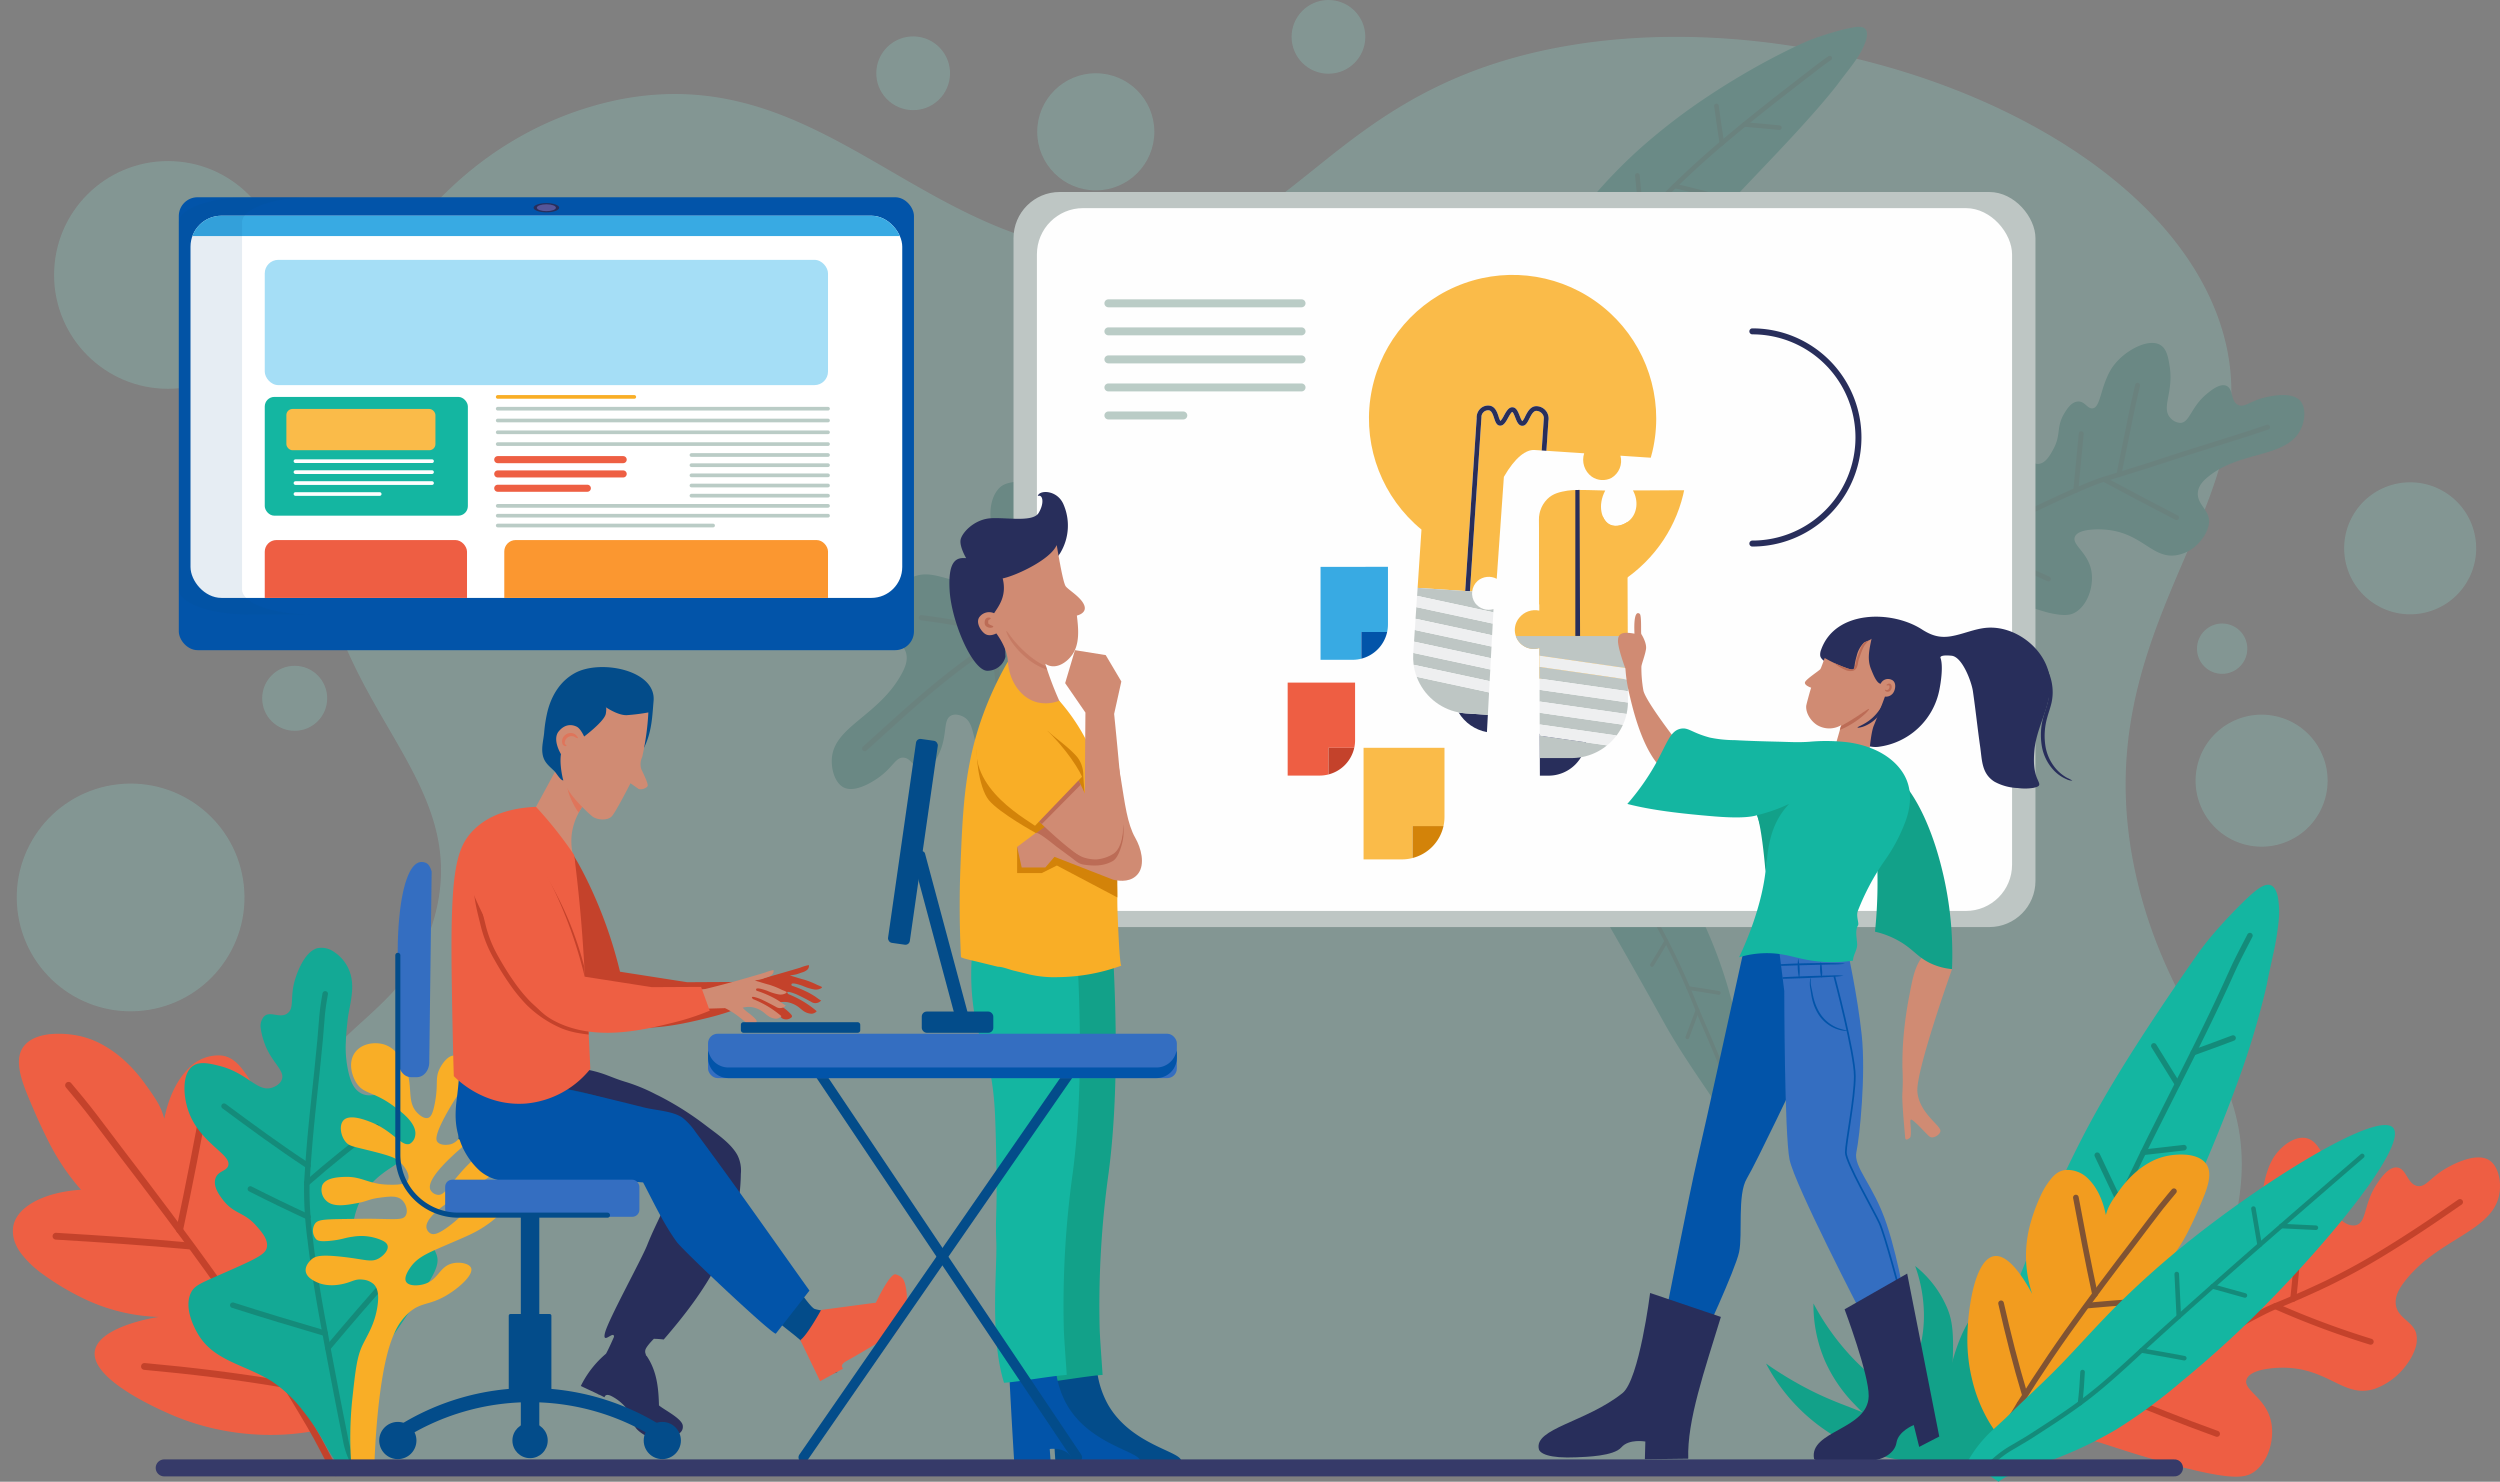 <svg xmlns="http://www.w3.org/2000/svg" xmlns:xlink="http://www.w3.org/1999/xlink" width="740" height="438.587" viewBox="0 0 740 438.587">
  <rect x="0" y="0" width="740" height="438.587" fill="#808080" stroke="none"/>
  <defs>
    <clipPath id="clip-path">
      <path id="Trazado_26183" data-name="Trazado 26183" d="M495.157,180.093l-24.656.086c1.714,3.119,1.248,6.722-.908,8.756-1.5,1.411-4.046,2.292-5.912,1.364-2.491-1.237-3.74-5.673-1.376-10.091-.43-.014-1.054-.034-1.806-.054-5.119-.139-7.713-.2-9.39.093-2.078.366-4.228.744-5.969,2.5a8.452,8.452,0,0,0-2.084,3.47,8.58,8.58,0,0,0-.371,2.516c-.013,2.4.094,26.417.1,27.017a6.008,6.008,0,0,0-5.893,2.064,5.614,5.614,0,0,0,5.932,9.02s.181,51.442.186,52.733c17.442-.062,34.709-.124,52.152-.184Z" transform="translate(-435.557 -180.037)" fill="none"/>
    </clipPath>
    <clipPath id="clip-path-2">
      <path id="Trazado_26197" data-name="Trazado 26197" d="M450.374,181.477l14.693.975a6.193,6.193,0,0,0,2.216,6.892,5.651,5.651,0,0,0,5.854.4,5.853,5.853,0,0,0,2.663-6.583l8.977.6a37.529,37.529,0,0,0,1.527-8.771,42.517,42.517,0,1,0-69.394,30.039l-1.146,17.26L414.475,241.7a16.688,16.688,0,0,0,.114,3.351,16.468,16.468,0,0,0,.908,3.566,16.666,16.666,0,0,0,12.39,10.525,12.339,12.339,0,0,0,8.4,5.835c.634-11.487,1.93-35.757,1.943-36.405a5.039,5.039,0,0,1-5.457-1.819,4.976,4.976,0,0,1,.753-6.531,5.071,5.071,0,0,1,5.656-.623c.04-.72,1.455-20.842,2.121-30.184C444.678,183.558,447.91,181.314,450.374,181.477Z" transform="translate(-401.364 -129.655)" fill="none"/>
    </clipPath>
    <clipPath id="clip-path-3">
      <rect id="Rectángulo_4014" data-name="Rectángulo 4014" width="210.676" height="113.127" rx="9.159" fill="#fff"/>
    </clipPath>
    <clipPath id="clip-path-4">
      <path id="Trazado_26215" data-name="Trazado 26215" d="M335.735,205.175c.918,1.165,4.544,3.2,5.467,5.6s-2.179,3.041-2.179,3.041c.457,3.81.941,8.387-1.431,11.679-1.753,2.432-5.067,4.509-7.917,2.592.767,2.475,1.693,5.109,2.814,7.86a96.972,96.972,0,0,0,4.855,10.17,41.706,41.706,0,0,1-4.623.832,42.188,42.188,0,0,1-11.426-.174c-5.555-3.291-6.779-6.084-6.83-8.061-.086-3.282,3.052-4.723,3.934-8.711.915-4.143-1.241-8.152-3.211-10.9-.217.1-2.086,1.124-3.489.033-1.357-1.054-2.683-3.514-1.429-5a3.586,3.586,0,0,1,4.252-1.006c1.217-1.94,3.871-5.052,2.533-10.307,3.943-.8,14.177-5.577,15.986-9.872C333.213,193.64,334.816,204.009,335.735,205.175Z" transform="translate(-309.766 -192.958)" fill="#d08b73"/>
    </clipPath>
    <clipPath id="clip-path-5">
      <path id="Trazado_26225" data-name="Trazado 26225" d="M324.69,239.812a48.186,48.186,0,0,1,16.161,20.212q.093-11.985.184-23.973l-6-8.713,2.9-9.76,9.109,1.463q2.312,3.9,4.622,7.808-1.067,4.8-2.132,9.6c.562,5.544,1.324,13.349,2.148,22.815.714,8.192,1.325,16.146-2.42,18.623a11.1,11.1,0,0,1-4.953,1.631,11.341,11.341,0,0,1-4.037-.667c-3.4-1.249-14.572-11.43-28.544-26.4Q318.21,246.132,324.69,239.812Z" transform="translate(-311.73 -217.579)" fill="#d08b73"/>
    </clipPath>
    <clipPath id="clip-path-6">
      <path id="Trazado_26234" data-name="Trazado 26234" d="M212.736,245.513l-8.6,15.875,14.15,11.522a17.826,17.826,0,0,1-.935-8.519,18.424,18.424,0,0,1,5.97-11.022Z" transform="translate(-204.136 -245.513)" fill="#d08b73"/>
    </clipPath>
    <clipPath id="clip-path-7">
      <path id="Trazado_26238" data-name="Trazado 26238" d="M222.7,268.557c-1.219-1.8-2.542-3.657-3.978-5.542-2.461-3.231-4.93-6.133-7.326-8.724-10.355.428-15.612,4.073-18.291,6.68-5.648,5.5-7.084,13.283-6.643,44.716.164,11.737.405,21.466.6,28.3,1.078,1.108,9.159,9.135,21.5,8.114a27.606,27.606,0,0,0,18.908-10.221c-.356-8.975-.807-16.254-1.15-21.209-.769-11.112-1.054-17.472-1.853-25.967C223.84,277.933,223.181,272.357,222.7,268.557Z" transform="translate(-186.392 -254.291)" fill="#ee5f43"/>
    </clipPath>
    <clipPath id="clip-path-8">
      <path id="Trazado_26257" data-name="Trazado 26257" d="M498.994,300.013s.037,42.325,1.555,49.865,21.37,45.726,21.37,45.726l3.869,5.6,9.582-5.6s-2.156-14.867-6.071-26.591-9.935-16.808-8.953-21.36,2.827-22.86,1.573-34.608-4.247-25.356-4.247-25.356l-20.18.383Z" transform="translate(-497.492 -287.689)" fill="#346ec1"/>
    </clipPath>
    <clipPath id="clip-path-9">
      <path id="Trazado_26265" data-name="Trazado 26265" d="M509.373,220.612c-.419,1.115-1.014,2.841-1.261,3.259s-3.91,2.759-4.5,3.767,1.762,1.77,1.762,1.77c-.064-.028-1.438,4.918-1.474,5.41-.159,2.2,1.481,4.581,3.278,5.673a6.977,6.977,0,0,0,7.085,0c-.551,2.011-1.134,4.012-1.713,6.016l9.918,3.6s.45-7.176,1.464-9.541,3.274-8.527,3.274-8.527a2.562,2.562,0,0,0,2.04-.649c1.074-.869,1.622-3.677-.12-4.347a2.392,2.392,0,0,0-3.192,1.2c-1.291-.172-2.384-3.252-2.8-4.228-1.292-3.066-.515-6.051.115-9.157-.068.335-1.969.988-2.284,1.243a8.031,8.031,0,0,0-2.1,3.809,20.405,20.405,0,0,0-.52,2.131c-.3,1.523.083,2.358-1.794,1.789A37.969,37.969,0,0,1,509.373,220.612Z" transform="translate(-503.514 -214.86)" fill="#d08b73"/>
    </clipPath>
  </defs>
  <g id="Grupo_16262" data-name="Grupo 16262" transform="translate(-330 -895)">
    <g id="Grupo_15981" data-name="Grupo 15981" transform="translate(249.406 829.766)">
      <g id="BACKGROUND" transform="translate(80.594 65.235)">
        <g id="Grupo_15917" data-name="Grupo 15917" transform="translate(0)" opacity="0.2">
          <path id="Trazado_26108" data-name="Trazado 26108" d="M664.167,497.457c25.7-16.93,58.905-44.859,62.758-83.206,3.44-34.23-19.5-46.986-30.015-88.225-20.06-78.671,42.667-113.644,23.648-168.264C699.848,98.287,598.212,61.467,521.37,77.723c-69.827,14.772-75.579,64.149-130.973,60.029-55.891-4.157-84.91-57.018-143.694-45.257a100.963,100.963,0,0,0-32.657,13.046c-35.333,21.844-55.918,64.986-56.825,103.941-1.441,62.011,47.732,81.238,34.9,125.64-8.579,29.68-33.221,30.324-43.668,61.486-11.556,34.468,5.765,71.939,24.134,100.079Z" transform="translate(-63.713 -62.961)" fill="#91f2e2"/>
          <circle id="Elipse_1058" data-name="Elipse 1058" cx="19.535" cy="19.535" r="19.535" transform="translate(644.848 243.677) rotate(-72.134)" fill="#91f2e2"/>
          <circle id="Elipse_1059" data-name="Elipse 1059" cx="19.535" cy="19.535" r="19.535" transform="translate(689.933 147.737) rotate(-13.194)" fill="#91f2e2"/>
          <circle id="Elipse_1060" data-name="Elipse 1060" cx="7.447" cy="7.447" r="7.447" transform="translate(650.308 184.561)" fill="#91f2e2"/>
          <circle id="Elipse_1061" data-name="Elipse 1061" cx="17.33" cy="17.33" r="17.33" transform="translate(307.022 21.686)" fill="#91f2e2"/>
          <circle id="Elipse_1062" data-name="Elipse 1062" cx="10.91" cy="10.91" r="10.91" transform="matrix(0.722, -0.692, 0.692, 0.722, 254.87, 21.36)" fill="#91f2e2"/>
          <circle id="Elipse_1063" data-name="Elipse 1063" cx="10.91" cy="10.91" r="10.91" transform="translate(382.312)" fill="#91f2e2"/>
          <circle id="Elipse_1064" data-name="Elipse 1064" cx="33.7" cy="33.7" r="33.7" transform="translate(0 237.774) rotate(-9.217)" fill="#91f2e2"/>
          <circle id="Elipse_1065" data-name="Elipse 1065" cx="33.7" cy="33.7" r="33.7" transform="translate(16.013 47.679)" fill="#91f2e2"/>
          <circle id="Elipse_1066" data-name="Elipse 1066" cx="9.619" cy="9.619" r="9.619" transform="translate(77.608 197.078)" fill="#91f2e2"/>
          <g id="Grupo_15916" data-name="Grupo 15916" transform="translate(246.201 7.939)">
            <g id="Grupo_15912" data-name="Grupo 15912" transform="translate(199.924 209.234)">
              <path id="Trazado_26109" data-name="Trazado 26109" d="M436.911,237.151a34.053,34.053,0,0,1,8.844,3.6,61.9,61.9,0,0,1,7.492,4.966,144.653,144.653,0,0,1,13.377,12.049l1.551,1.518,1.755,1.779c1.2,1.208,2.355,2.491,3.531,3.791,2.31,2.631,4.6,5.416,6.761,8.4A117.155,117.155,0,0,1,491.9,293.091,138.607,138.607,0,0,1,499.2,312.61c1.733,6.254,3.691,12.722,4.891,18.662a66.189,66.189,0,0,1,1.2,8.336,54.707,54.707,0,0,1-.008,6.672c-.048.941-.043,1.863-.114,2.616a3.011,3.011,0,0,1-.58,1.683,1.635,1.635,0,0,1-1.061.551,3.747,3.747,0,0,1-.527.028h-.021l-.158.009a8.976,8.976,0,0,0-2.154.517l-.347.109a.374.374,0,0,1-.12.019.7.7,0,0,1-.265-.021,1.812,1.812,0,0,1-.706-.423,5.691,5.691,0,0,1-.477-.479l-.527-.629c-.337-.409-.677-.85-1-1.3-.656-.894-1.282-1.846-1.873-2.726-.6-.912-1.127-1.6-1.771-2.549-1.294-1.913-2.7-3.986-4.179-6.18-1.525-2.288-3.19-4.81-4.914-7.559-.864-1.382-1.741-2.815-2.621-4.314-.863-1.46-1.805-3.182-2.557-4.514-3.137-5.668-6.369-11.386-9.388-16.715-3.478-6.1-6.792-11.9-10.029-17.4-1.625-2.741-3.2-5.431-4.792-8.022l-4.827-7.867c-3.148-5.327-5.584-10.162-8.125-14.477-1.266-2.155-2.548-4.164-3.9-6.043a24.62,24.62,0,0,0-4.483-4.905Z" transform="translate(-433.752 -237.151)" fill="#14b6a1"/>
              <path id="Trazado_26110" data-name="Trazado 26110" d="M435.371,240.8a29.4,29.4,0,0,1,7.18,4.865,66.725,66.725,0,0,1,5.628,5.618c3.469,3.877,6.511,7.913,9.58,11.834l4.669,5.9q2.312,3.015,4.5,6.1,4.356,6.189,8.149,12.691a216.1,216.1,0,0,1,13.2,26.838c3.7,9.335,8.257,18.455,10.975,27.525" transform="translate(-433.326 -236.191)" fill="none" stroke="#148b7a" stroke-linecap="round" stroke-linejoin="round" stroke-width="1.126"/>
              <path id="Trazado_26111" data-name="Trazado 26111" d="M478.973,301.933c-1.028,2.667-2.016,5.364-3.005,8.043" transform="translate(-422.639 -220.097)" fill="none" stroke="#148b7a" stroke-linecap="round" stroke-linejoin="round" stroke-width="1.126"/>
              <path id="Trazado_26112" data-name="Trazado 26112" d="M476.2,296.759c3,.422,5.993.91,9.01,1.438" transform="translate(-422.578 -221.459)" fill="none" stroke="#148b7a" stroke-linecap="round" stroke-linejoin="round" stroke-width="1.126"/>
              <path id="Trazado_26113" data-name="Trazado 26113" d="M471.919,285.74c-1.386,2.4-2.782,4.738-4.238,7.07" transform="translate(-424.82 -224.36)" fill="none" stroke="#148b7a" stroke-linecap="round" stroke-linejoin="round" stroke-width="1.126"/>
              <path id="Trazado_26114" data-name="Trazado 26114" d="M466.8,278.009q5.181.79,10.407,1.887" transform="translate(-425.052 -226.395)" fill="none" stroke="#148b7a" stroke-linecap="round" stroke-linejoin="round" stroke-width="1.126"/>
              <path id="Trazado_26115" data-name="Trazado 26115" d="M462.274,269.66c-1.12,3.425-2.3,6.768-3.6,10.079" transform="translate(-427.191 -228.593)" fill="none" stroke="#148b7a" stroke-linecap="round" stroke-linejoin="round" stroke-width="1.126"/>
              <path id="Trazado_26116" data-name="Trazado 26116" d="M451.863,256.882c2.614.286,5.221.565,7.776.731" transform="translate(-428.984 -231.957)" fill="none" stroke="#148b7a" stroke-linecap="round" stroke-linejoin="round" stroke-width="1.126"/>
            </g>
            <g id="Grupo_15913" data-name="Grupo 15913" transform="translate(0 118.658)">
              <path id="Trazado_26117" data-name="Trazado 26117" d="M391.648,170.964a11.612,11.612,0,0,0-3.6,3.238,10.659,10.659,0,0,0-1.713,3.812l-.059.075c-4.05,10.405-6.03,19.626-5.82,25.175.3,9.92,4.262,17.684-1.03,26.6-.782,1.326-3.956,6.584-8.4,6.967-2.331.221-3.682-.987-10.437-5.567-8.164-5.579-10.062-6.513-11.746-5.819-2.057.843-2.748,3.71-3.221,5.8-1.15,4.994,1.067,6.873-.234,11.708-.351,1.4-1.051,4.049-2.97,4.711-1.982.681-3.38-1.4-4.848-.889-2.769.994.465,9.388-2.237,16.464-1.42,3.978-5.08,8.036-8.7,7.461-2.313-.4-3.9-2.722-5.4-4.982-4.689-7.016-2.943-12.675-6.815-14.724-.28-.147-2.115-1.074-3.593-.332-2.539,1.271-.946,5.772-3.641,11.4-.716,1.5-2.372,4.982-4.682,5.044-2.437.058-3.123-3.825-5.774-3.989-2.288-.144-3.025,2.673-6.992,5.618-.822.635-7.046,5.15-10.779,3.169-2.576-1.364-3.84-5.645-3.374-9.182.6-4.539,4.112-7.576,8.291-11.046s8.978-7.3,12.233-13.238c1.048-1.9,1.923-3.974,1.436-6.08-.826-3.605-4.984-3.8-6.408-6.646-1-2.026-.656-5.134.8-8.2a18.489,18.489,0,0,1,2.818-4.3,13.841,13.841,0,0,1,3.883-3.154c3.758-2.011,6.984-1.069,10.783-.048s8.173,2.15,14.15.834c1.163-.27,7.794-1.756,8.133-4.625.327-2.7-5.2-3.622-7.825-8.877-2.044-4.1-1.991-10.246.817-13.608,2.044-2.492,5.3-2.948,21.468-1.952,16.039.8,18.255,1.355,22.927-.253a25.3,25.3,0,0,0,11.492-8.681l-.513.627a23.654,23.654,0,0,1,8.445-8.018c-.143,1.285.836,1.956,1.664,2.713A3.386,3.386,0,0,1,391.648,170.964Z" transform="translate(-275.49 -165.45)" fill="#13a995"/>
              <path id="Trazado_26118" data-name="Trazado 26118" d="M386.285,168.068a15.865,15.865,0,0,0-2.039,1.315,17.62,17.62,0,0,0-4.339,4.755l.341-.417c-2.593,3.383-6.434,8.156-11.149,13.3-4.69,5.138-10.356,10.609-16.043,15.791-5.7,5.167-11.42,10.05-16.245,14.062s-8.763,7.155-11.1,8.673c-2.869,1.878-7.125,4.725-11.786,8.125-4.665,3.384-9.709,7.428-14.232,11.348-4.541,3.91-8.63,7.641-11.618,10.337l-4.862,4.387" transform="translate(-273.457 -164.761)" fill="none" stroke="#148b7a" stroke-linecap="round" stroke-linejoin="round" stroke-width="1.556"/>
              <path id="Trazado_26119" data-name="Trazado 26119" d="M322.216,214.515c-8.394-1.822-16.919-3.425-25.724-4.538" transform="translate(-269.961 -153.728)" fill="#f29c1f" stroke="#148b7a" stroke-linecap="round" stroke-linejoin="round" stroke-width="1.556"/>
              <path id="Trazado_26120" data-name="Trazado 26120" d="M313.567,215.753a241.511,241.511,0,0,0,3.753,28.266" transform="translate(-265.466 -152.208)" fill="#f29c1f" stroke="#148b7a" stroke-linecap="round" stroke-linejoin="round" stroke-width="1.556"/>
              <path id="Trazado_26121" data-name="Trazado 26121" d="M350.905,190.156c-9.286-1.105-18.378-2.63-27.522-4.189" transform="translate(-262.882 -160.049)" fill="#f29c1f" stroke="#148b7a" stroke-linecap="round" stroke-linejoin="round" stroke-width="1.556"/>
              <path id="Trazado_26122" data-name="Trazado 26122" d="M342.771,191.6c2.6,8.732,4.956,17.573,7.233,26.449" transform="translate(-257.778 -158.566)" fill="#f29c1f" stroke="#148b7a" stroke-linecap="round" stroke-linejoin="round" stroke-width="1.556"/>
              <path id="Trazado_26123" data-name="Trazado 26123" d="M322.858,208.99c1.008,5.939,2.053,11.856,3.212,17.723" transform="translate(-263.02 -153.988)" fill="#f29c1f" stroke="#148b7a" stroke-linecap="round" stroke-linejoin="round" stroke-width="1.556"/>
            </g>
            <g id="Grupo_15914" data-name="Grupo 15914" transform="translate(304.162 93.569)">
              <path id="Trazado_26124" data-name="Trazado 26124" d="M516.268,214.888a2.526,2.526,0,0,1,.639-1.414,9.631,9.631,0,0,1,1-1.07c.7-.658,1.434-1.254,2.175-1.838l4.41-3.346c1.421-1.081,2.774-2.145,4.016-3.2a17.354,17.354,0,0,0,1.689-1.553,12.243,12.243,0,0,0,1.211-1.536l.4-.6.481-.628q.47-.631.888-1.247c.558-.815,1.052-1.627,1.483-2.4a21.94,21.94,0,0,0,1.861-4.276c1.276-4.25,1.526-8.358,2.239-12.14s1.865-7.247,5.1-10.333a17.859,17.859,0,0,1,3.345-2.566,7.915,7.915,0,0,1,5.514-1.261c2.025.435,2.914,1.862,7.717,7.717,5.835,7.1,7.328,8.394,8.989,8.19,2.051-.254,3.364-2.672,4.316-4.436,2.278-4.224.755-6.464,3.2-10.51.706-1.171,2.045-3.4,4.032-3.512,2.045-.115,2.743,2.12,4.251,2.035,1.457-.081,2.016-2.228,2.878-5.064a35.4,35.4,0,0,1,1.671-4.6,18.124,18.124,0,0,1,1.3-2.371,17.669,17.669,0,0,1,1.979-2.385c3.542-3.56,9.189-6.162,12.253-4.382,1.973,1.143,2.4,3.756,2.807,6.268,1.266,7.789-2.557,12.212.181,15.309a4.2,4.2,0,0,0,3.079,1.525c2.7-.2,3.075-4.693,7.633-8.5,1.211-1.006,3.958-3.33,5.913-2.481,2.079.9,1.2,4.457,3.383,5.62,1.882.992,3.578-1.093,7.967-2.164.942-.208,7.683-1.961,10.4.865,1.885,1.974,1.67,6.176-.092,9.2-2.252,3.878-6.693,5.368-11.674,6.767s-10.558,2.741-15.3,6.556c-1.515,1.217-2.9,2.66-3.122,4.627-.37,3.353,2.94,5.052,3.272,7.985.245,2.077-.848,4.535-2.563,6.561a13.012,13.012,0,0,1-3.01,2.628,11.789,11.789,0,0,1-4.03,1.494c-7.321,1.179-10.259-6.943-21.614-7.606-1.1-.062-7.427-.369-8.46,2.154-.976,2.366,3.787,4.544,4.843,9.94.82,4.2-.779,9.764-4.339,12.193-1.3.886-2.744,1.277-5.747.838-.75-.11-1.6-.273-2.564-.493-.939-.243-1.966-.562-3.168-.927-2.386-.742-5.374-1.718-9.166-2.985-7.538-2.508-11.825-4.169-14.771-5.232a23.684,23.684,0,0,0-7.107-1.684c-.4-.03-.808-.051-1.244-.066l-.678-.013-.822.04c-.644.037-1.324.048-2.034.059l-2,.044a24.76,24.76,0,0,0-4.02.469,20.481,20.481,0,0,0-4.313,1.358,11.763,11.763,0,0,0-1.976,1.117,5.863,5.863,0,0,0-1.748,1.752,4.338,4.338,0,0,0-1.5-2.3A4.61,4.61,0,0,1,516.268,214.888Z" transform="translate(-516.268 -145.59)" fill="#13a995"/>
              <path id="Trazado_26125" data-name="Trazado 26125" d="M518.09,211.258a7.1,7.1,0,0,1,.925-.635,21.072,21.072,0,0,1,2.822-1.381c1.3-.538,2.969-1.143,4.928-1.774l3.149-.976c1.066-.344,2.442-.667,3.743-1.187,9.6-3.781,20.95-9.44,31.212-14.294,10.217-4.932,19.205-9.027,23.279-10.259l12.77-3.969c5.107-1.659,10.716-3.509,16.019-5.146l13.821-4.362,5.877-1.947" transform="translate(-515.788 -140.394)" fill="none" stroke="#148b7a" stroke-linecap="round" stroke-linejoin="round" stroke-width="1.454"/>
              <path id="Trazado_26126" data-name="Trazado 26126" d="M573.549,177.538q10.645,5.723,21.518,11.349" transform="translate(-501.189 -137.18)" fill="#f29c1f" stroke="#148b7a" stroke-linecap="round" stroke-linejoin="round" stroke-width="1.454"/>
              <path id="Trazado_26127" data-name="Trazado 26127" d="M577.077,181.966l2.692-13.154c.455-2.2.829-4.341,1.335-6.589l1.507-6.7" transform="translate(-500.26 -142.975)" fill="#f29c1f" stroke="#148b7a" stroke-linecap="round" stroke-linejoin="round" stroke-width="1.454"/>
              <path id="Trazado_26128" data-name="Trazado 26128" d="M541.73,192.024l11.933,5.638c3.977,1.868,7.846,3.795,11.878,5.566" transform="translate(-509.565 -133.366)" fill="#f29c1f" stroke="#148b7a" stroke-linecap="round" stroke-linejoin="round" stroke-width="1.454"/>
              <path id="Trazado_26129" data-name="Trazado 26129" d="M544.578,196.007c.261-8.516.409-17.011.729-25.554" transform="translate(-508.816 -139.045)" fill="#f29c1f" stroke="#148b7a" stroke-linecap="round" stroke-linejoin="round" stroke-width="1.454"/>
              <line id="Línea_461" data-name="Línea 461" y1="16.766" x2="1.611" transform="translate(64.071 26.871)" fill="#f29c1f" stroke="#148b7a" stroke-linecap="round" stroke-linejoin="round" stroke-width="1.454"/>
            </g>
            <g id="Grupo_15915" data-name="Grupo 15915" transform="translate(187.27)">
              <path id="Trazado_26130" data-name="Trazado 26130" d="M423.735,185.086a78.032,78.032,0,0,1,7.115-19.316q1.239-2.412,2.614-4.807c.442-.776.945-1.626,1.463-2.461l1.559-2.456c2.1-3.22,4.265-6.237,6.256-9.083l3.119-4.462q1.662-2.323,3.373-4.713c2.322-3.195,4.8-6.494,7.478-9.856s5.57-6.79,8.711-10.216,6.593-6.859,10.222-10.121A178.661,178.661,0,0,1,495.8,92.1a215.922,215.922,0,0,1,20.629-12.142c3.26-1.664,6.194-3.1,9.186-4.362a78.821,78.821,0,0,1,7.725-2.583,52.282,52.282,0,0,1,5.69-1.366c1.534-.229,2.691-.181,3.329.465.627.618.712,1.838.22,3.482a22.072,22.072,0,0,1-2.994,5.749c-1.415,2.091-3.223,4.291-4.771,6.353-.644.92-1.712,2.256-2.76,3.53s-2.168,2.6-3.336,3.955c-4.663,5.394-10.119,11.223-15.659,17.048l-16.282,17.114c-11.669,12.309-22.833,24.717-34.638,34.753-2.937,2.473-5.724,4.6-8.31,6.635-2.545,1.985-5.068,4.1-7.4,6.1A98.8,98.8,0,0,0,434.2,188.946Z" transform="translate(-423.735 -71.519)" fill="#14b6a1"/>
              <path id="Trazado_26131" data-name="Trazado 26131" d="M428.185,184.573a84.856,84.856,0,0,1,10.356-16.527q1.461-1.872,2.964-3.684c1.016-1.229,2.058-2.425,3.1-3.591,2.093-2.334,4.213-4.565,6.275-6.8,8.182-8.969,16.032-18.532,24.383-27.529a275.554,275.554,0,0,1,26.72-25.11c4.683-3.91,9.457-7.712,14.273-11.477l7.254-5.625,3.643-2.806c1.2-.927,2.289-1.7,3.54-2.574" transform="translate(-422.564 -69.589)" fill="none" stroke="#148b7a" stroke-linecap="round" stroke-linejoin="round" stroke-width="1.379"/>
              <path id="Trazado_26132" data-name="Trazado 26132" d="M489.329,94.4c3.469.284,6.916.6,10.364.946" transform="translate(-406.468 -65.496)" fill="none" stroke="#148b7a" stroke-linecap="round" stroke-linejoin="round" stroke-width="1.379"/>
              <path id="Trazado_26133" data-name="Trazado 26133" d="M484.4,101.094c-.591-3.666-1.121-7.348-1.617-11.052" transform="translate(-408.19 -66.643)" fill="none" stroke="#148b7a" stroke-linecap="round" stroke-linejoin="round" stroke-width="1.379"/>
              <path id="Trazado_26134" data-name="Trazado 26134" d="M473,108.8q4.94,1.145,9.8,2.441" transform="translate(-410.766 -61.706)" fill="none" stroke="#148b7a" stroke-linecap="round" stroke-linejoin="round" stroke-width="1.379"/>
              <path id="Trazado_26135" data-name="Trazado 26135" d="M465.769,119.207c-.605-4.236-1.134-8.522-1.51-12.865" transform="translate(-413.067 -62.352)" fill="none" stroke="#148b7a" stroke-linecap="round" stroke-linejoin="round" stroke-width="1.379"/>
              <path id="Trazado_26136" data-name="Trazado 26136" d="M457.4,125.533c4.387.269,8.772.561,13.129.912" transform="translate(-414.872 -57.3)" fill="none" stroke="#148b7a" stroke-linecap="round" stroke-linejoin="round" stroke-width="1.379"/>
              <path id="Trazado_26137" data-name="Trazado 26137" d="M444.626,142.1c-.152-3.235-.382-6.377-.681-9.527" transform="translate(-418.415 -55.448)" fill="none" stroke="#148b7a" stroke-linecap="round" stroke-linejoin="round" stroke-width="1.379"/>
            </g>
          </g>
        </g>
        <circle id="Elipse_1067" data-name="Elipse 1067" cx="10.173" cy="10.173" r="10.173" transform="translate(49.713 322.32)" fill="#14b6a1" opacity="0.2"/>
      </g>
      <g id="OBJECTS" transform="translate(84.409 122.067)">
        <g id="Grupo_15980" data-name="Grupo 15980">
          <g id="Grupo_15918" data-name="Grupo 15918" transform="translate(575.789 205.063)">
            <path id="Trazado_26138" data-name="Trazado 26138" d="M539.43,445.357a18,18,0,0,1,.327-4.1l.217-1.036.27-1.06.211-.83.157-.67c.5-1.985,1.07-3.926,1.657-5.8q1.669-5.11,3.488-10.671c2.4-7.185,5.1-14.928,8.188-23.143s6.561-16.9,10.537-25.975q2.983-6.8,6.352-13.889,1.688-3.538,3.488-7.139c1.208-2.409,2.51-4.966,3.839-7.432,4.486-8.355,9.745-16.987,15.063-25.235s10.688-16.158,15.546-23.129q.957-1.366,1.883-2.693.961-1.332,1.915-2.547c1.273-1.618,2.525-3.1,3.733-4.466,2.418-2.731,4.649-5.052,6.613-7.022,3.941-3.89,6.862-6.527,8.925-5.874,1,.321,1.762,1.493,2.19,3.392a25,25,0,0,1,.23,7.554,86.268,86.268,0,0,1-1.676,9.956q-.546,2.507-1.142,5.249c-.181.865-.366,1.733-.519,2.574l-.124.637-.178.792q-.186.8-.374,1.614a246.267,246.267,0,0,1-8.505,27.688c-3.454,9.454-7.318,18.81-11.038,27.333l-1.6,3.634q-.839,1.863-1.669,3.706-1.688,3.687-3.437,7.249c-2.327,4.747-4.74,9.324-7.2,13.725a269.179,269.179,0,0,1-15.285,24.237,247.4,247.4,0,0,1-15.566,19.785c-2.538,2.945-5.115,5.657-7.448,8.159-1.172,1.266-2.3,2.509-3.364,3.763-.542.653-1.059,1.22-1.5,1.88a6.041,6.041,0,0,0-.944,2.067Z" transform="translate(-539.416 -272.553)" fill="#14b6a1"/>
            <path id="Trazado_26139" data-name="Trazado 26139" d="M544.866,442.519a13.817,13.817,0,0,1,1.05-3.521c.246-.571.456-1,.657-1.414l.659-1.343c.891-1.77,1.822-3.461,2.754-5.093l5.467-9.5q5.374-9.5,10.492-19.18c6.839-12.9,13.384-25.991,19.777-39.173,3.2-6.592,6.32-13.221,9.589-19.762l9.879-19.626c3.3-6.552,6.571-13.139,9.718-19.825l2.338-5.031,2.261-4.986c1.468-3.139,3.146-6.3,4.841-9.6" transform="translate(-537.981 -269.418)" fill="none" stroke="#148b7a" stroke-linecap="round" stroke-linejoin="round" stroke-width="1.646"/>
            <path id="Trazado_26140" data-name="Trazado 26140" d="M594.523,312.791c3.922-1.41,7.845-2.844,11.767-4.329" transform="translate(-524.909 -263.101)" fill="none" stroke="#148b7a" stroke-linecap="round" stroke-linejoin="round" stroke-width="1.646"/>
            <line id="Línea_462" data-name="Línea 462" x1="7.003" y1="11.307" transform="translate(57.935 47.685)" fill="none" stroke="#148b7a" stroke-linecap="round" stroke-linejoin="round" stroke-width="1.646"/>
            <line id="Línea_463" data-name="Línea 463" y1="1.378" x2="12.015" transform="translate(54.83 77.813)" fill="none" stroke="#148b7a" stroke-linecap="round" stroke-linejoin="round" stroke-width="1.646"/>
            <line id="Línea_464" data-name="Línea 464" x1="6.556" y1="13.831" transform="translate(41.187 80.045)" fill="none" stroke="#148b7a" stroke-linecap="round" stroke-linejoin="round" stroke-width="1.646"/>
            <line id="Línea_465" data-name="Línea 465" y1="3.081" x2="15.456" transform="translate(39.717 107.109)" fill="none" stroke="#148b7a" stroke-linecap="round" stroke-linejoin="round" stroke-width="1.646"/>
            <line id="Línea_466" data-name="Línea 466" x1="3.595" y1="10.914" transform="translate(22.63 125.401)" fill="none" stroke="#148b7a" stroke-linecap="round" stroke-linejoin="round" stroke-width="1.646"/>
          </g>
          <g id="Grupo_15919" data-name="Grupo 15919" transform="translate(587.754 279.943)">
            <path id="Trazado_26141" data-name="Trazado 26141" d="M549.1,428.273a6.941,6.941,0,0,1,0-3.441,11.614,11.614,0,0,1,1.241-2.914c1.024-1.776,2.075-3.482,3.164-5.177,2.166-3.372,4.468-6.487,6.526-9.362q1.542-2.158,2.88-4.136a35.935,35.935,0,0,0,2.164-3.724,29.887,29.887,0,0,0,2.53-6.4c2.7-10.717.555-20.333,7.716-28.087,1.075-1.165,5.23-5.782,9.892-4.98,2.441.421,3.626,2.124,9.991,8.888,7.727,8.21,9.721,9.632,11.69,9.234,2.48-.5,3.681-3.523,4.732-5.845,2.462-5.438.349-8.03,2.922-13.267.74-1.508,2.122-4.375,4.444-4.7,2.405-.339,3.493,2.312,5.259,2.055,1.68-.243,2.029-2.912,2.5-6.411s1.119-7.785,3-11.381c2.023-3.874,6.924-7.9,10.806-6.513,2.51.9,3.893,3.8,5.2,6.628,4.059,8.764,1.06,14.852,5.061,17.88.288.219,2.19,1.609,4,1.051,3.094-.956,2.13-6.352,6.07-12.193,1.05-1.555,3.435-5.169,6.019-4.841,2.745.35,2.945,4.846,5.911,5.461,2.559.532,3.814-2.539,8.678-5.3,1.027-.581,8.555-4.922,12.625-2.328,2.821,1.8,3.839,6.834,2.812,10.9-1.316,5.206-5.9,8.358-11.3,11.738s-11.585,6.943-16.411,13.1c-1.544,1.969-2.93,4.159-2.778,6.64.259,4.233,4.956,5.22,6.013,8.714a7.871,7.871,0,0,1-.115,4.3,16.385,16.385,0,0,1-2.561,4.967,20.08,20.08,0,0,1-9.536,7.32c-4.786,1.529-8.235-.22-12.293-2.2s-8.728-4.217-15.645-4.05a30.491,30.491,0,0,0-5.115.552c-2.14.445-4.385,1.347-4.911,2.959-.987,3.022,5.2,5.1,7.063,11.589,1.453,5.059-.126,12.121-4.512,15.5-1.6,1.228-3.422,1.865-7.278,1.593s-9.742-1.434-19.243-4.069c-9.41-2.609-14.564-4.448-18.174-5.553a26.969,26.969,0,0,0-8.582-1.515,21.052,21.052,0,0,0-9.074,1.671,16.822,16.822,0,0,0-4.888,3.258c-.315.3-.951.9-1.339,1.309-.211.222-.341.387-.513.594s-.347.441-.512.677a5.251,5.251,0,0,0-1.017,3.585,5.474,5.474,0,0,0-2.576-1.928A5.241,5.241,0,0,1,549.1,428.273Z" transform="translate(-548.887 -331.83)" fill="#ee5e43"/>
            <path id="Trazado_26142" data-name="Trazado 26142" d="M551.335,424.925a4.646,4.646,0,0,1,.254-.747,7.2,7.2,0,0,1,1.194-1.852c.316-.368.662-.736,1.06-1.121.456-.442.96-.91,1.5-1.415a42.99,42.99,0,0,1,3.562-3,76.315,76.315,0,0,1,10.731-6.47c4.363-2.257,9.056-4.747,13.859-7.285,9.61-5.078,19.551-10.551,27.88-15.307s15.192-8.547,18.839-10.028,9.046-3.767,15.031-6.619a202.323,202.323,0,0,0,18.313-10.112c5.864-3.61,11.182-7.145,15.022-9.772s6.243-4.3,6.243-4.3" transform="translate(-548.242 -327.864)" fill="none" stroke="#c4422b" stroke-linecap="round" stroke-linejoin="round" stroke-width="1.784"/>
            <path id="Trazado_26143" data-name="Trazado 26143" d="M613.773,371.284a256.127,256.127,0,0,0,28.179,10.53" transform="translate(-531.805 -321.443)" fill="#f29c1f" stroke="#c4422b" stroke-linecap="round" stroke-linejoin="round" stroke-width="1.784"/>
            <path id="Trazado_26144" data-name="Trazado 26144" d="M617.949,376.306c1.215-11.008,1.977-21.974,1.377-32.469" transform="translate(-530.706 -328.669)" fill="#f29c1f" stroke="#c4422b" stroke-linecap="round" stroke-linejoin="round" stroke-width="1.784"/>
            <path id="Trazado_26145" data-name="Trazado 26145" d="M576.035,391.74c9.924,4.2,20,8.22,30.356,11.953" transform="translate(-541.74 -316.059)" fill="#f29c1f" stroke="#c4422b" stroke-linecap="round" stroke-linejoin="round" stroke-width="1.784"/>
            <path id="Trazado_26146" data-name="Trazado 26146" d="M579.667,396.435c-.188-10.452-.531-20.874-1.083-31.239" transform="translate(-541.069 -323.046)" fill="none" stroke="#c4422b" stroke-linecap="round" stroke-linejoin="round" stroke-width="1.784"/>
            <path id="Trazado_26147" data-name="Trazado 26147" d="M606.037,379.483c.082-6.9.2-13.819.2-20.691" transform="translate(-533.842 -324.732)" fill="#f29c1f" stroke="#c4422b" stroke-linecap="round" stroke-linejoin="round" stroke-width="1.784"/>
          </g>
          <g id="Grupo_15920" data-name="Grupo 15920" transform="translate(518.935 317.895)">
            <path id="Trazado_26148" data-name="Trazado 26148" d="M545.557,413.869a54.518,54.518,0,0,1-51.148-29.124,108.161,108.161,0,0,0,10.525,6.526c9.519,5.172,14.772,6.166,22.074,9.716A75.533,75.533,0,0,1,545.557,413.869Z" transform="translate(-494.409 -355.852)" fill="#12a189"/>
            <path id="Trazado_26149" data-name="Trazado 26149" d="M542.633,417.2A66.5,66.5,0,0,1,517.7,400.536a43.8,43.8,0,0,1-8.785-12.91,41.931,41.931,0,0,1-3.394-16.974,73.511,73.511,0,0,0,11.09,15.616c5.2,5.592,8.379,7.246,13.26,12.3A69.889,69.889,0,0,1,542.633,417.2Z" transform="translate(-491.485 -359.562)" fill="#12a189"/>
            <path id="Trazado_26150" data-name="Trazado 26150" d="M539.17,418.648a54.507,54.507,0,0,1-18.907-55.738,203.961,203.961,0,0,1,18.907,55.738Z" transform="translate(-488.022 -361.6)" fill="#12a189"/>
            <path id="Trazado_26151" data-name="Trazado 26151" d="M537.15,420.462c-8.339-13.438-8.8-22.834-7.582-29.015.75-3.8,2.454-7.99,2.454-14.863a43.777,43.777,0,0,0-2.6-14.711,31.669,31.669,0,0,1,9.631,12.816c1.383,3.509,2.274,7.826.925,23.369C539.485,403.693,538.653,411.357,537.15,420.462Z" transform="translate(-485.286 -361.873)" fill="#12a189"/>
            <path id="Trazado_26152" data-name="Trazado 26152" d="M535.539,419.195a93.1,93.1,0,0,1,3.217-29.816c2.286-8.142,4.624-11.848,6.53-14.287a34.526,34.526,0,0,1,13.124-10.13,57.858,57.858,0,0,0-7.24,13.186c-3.324,8.556-2.808,13.422-5.033,21.106A57.208,57.208,0,0,1,535.539,419.195Z" transform="translate(-483.613 -361.06)" fill="#12a189"/>
            <path id="Trazado_26153" data-name="Trazado 26153" d="M534.608,416.727a54.513,54.513,0,0,1,40.64-42.575,203.878,203.878,0,0,1-40.64,42.575Z" transform="translate(-483.827 -358.641)" fill="#12a189"/>
            <path id="Trazado_26154" data-name="Trazado 26154" d="M533.14,412.937a58.168,58.168,0,0,1,55.817-23.792c-17.1,5.456-26.777,11.41-32.618,16.2-2.687,2.206-9.7,8.383-18.969,8.14A20.708,20.708,0,0,1,533.14,412.937Z" transform="translate(-484.213 -354.853)" fill="#12a189"/>
          </g>
          <g id="Grupo_15921" data-name="Grupo 15921" transform="translate(0 249.154)">
            <path id="Trazado_26155" data-name="Trazado 26155" d="M164.626,426.056a75.266,75.266,0,0,1-23.745-2.285,71.152,71.152,0,0,1-9.871-3.339c-7.27-3.092-23.906-11.105-23.178-18.742.695-7.281,16.938-10.139,19.011-10.407a54.913,54.913,0,0,1-23.311-5.949,77.647,77.647,0,0,1-11.5-7.025,30.017,30.017,0,0,1-6.046-5.886,13.173,13.173,0,0,1-1.8-3.3,9.676,9.676,0,0,1-.567-3.548c.144-6.555,8.912-11.244,20.164-11.938a65.563,65.563,0,0,1-4.775-6.088,70.537,70.537,0,0,1-4.91-8.307c-.385-.764-1.235-2.476-2.225-4.593-1-2.132-2.093-4.651-3.2-7.28-2.255-5.336-4.84-11.82-2.073-15.873,1.69-2.475,4.747-3.526,7.836-3.9a29.162,29.162,0,0,1,8,.347,25.03,25.03,0,0,1,7.629,2.721,33.806,33.806,0,0,1,6.042,4.236,43.664,43.664,0,0,1,6.71,7.5c3.989,5.453,4.7,7.116,5.614,10.222,1.371-6.881,4.06-11.819,7.175-14.894a12.086,12.086,0,0,1,9.865-3.812,7.608,7.608,0,0,1,2.849,1.006,11.4,11.4,0,0,1,2.6,2.274,31.708,31.708,0,0,1,4.429,6.952,73.447,73.447,0,0,1,4.38,11.708,50.036,50.036,0,0,1-.656,29.608c2.2-4.035,9.67-17.7,16.543-15.556,3.973,1.237,6.678,7.476,8.308,14.718a97.455,97.455,0,0,1,2.127,20.668,70.461,70.461,0,0,1-1.911,15.52,63.418,63.418,0,0,1-7.1,17.871,52.6,52.6,0,0,1-4.479,6.391A71.256,71.256,0,0,1,164.626,426.056Z" transform="translate(-83.614 -307.456)" fill="#ee5f43"/>
            <path id="Trazado_26156" data-name="Trazado 26156" d="M175.749,434.2s-1-1.8-2.654-4.97c-.827-1.585-1.822-3.512-3.008-5.686s-2.631-4.575-4.2-7.227c-6.278-10.6-15.2-24.5-24.94-38.235s-20.1-27.4-28.345-38.144c-4.128-5.384-7.587-10.121-10.365-13.627s-4.824-5.819-5.578-6.774" transform="translate(-80.181 -304.275)" fill="none" stroke="#c4422b" stroke-linecap="round" stroke-linejoin="round" stroke-width="2.019"/>
            <path id="Trazado_26157" data-name="Trazado 26157" d="M122.677,361.842c2.854-13.3,5.441-26.748,7.931-40.214" transform="translate(-73.331 -303.726)" fill="none" stroke="#c4422b" stroke-linecap="round" stroke-linejoin="round" stroke-width="2.019"/>
            <path id="Trazado_26158" data-name="Trazado 26158" d="M133.437,357.8c-13.287-1.219-26.514-2.12-39.727-2.9" transform="translate(-80.956 -294.967)" fill="none" stroke="#c4422b" stroke-linecap="round" stroke-linejoin="round" stroke-width="2.019"/>
            <path id="Trazado_26159" data-name="Trazado 26159" d="M145.862,394.157c3.686-12.293,6.882-24.938,9.772-37.694" transform="translate(-67.227 -294.556)" fill="none" stroke="#c4422b" stroke-linecap="round" stroke-linejoin="round" stroke-width="2.019"/>
            <path id="Trazado_26160" data-name="Trazado 26160" d="M156.163,390.757c-14.016-2.41-27.881-4.074-41.722-5.342" transform="translate(-75.499 -286.934)" fill="none" stroke="#c4422b" stroke-linecap="round" stroke-linejoin="round" stroke-width="2.019"/>
          </g>
          <g id="Grupo_15922" data-name="Grupo 15922" transform="translate(50.789 223.685)">
            <path id="Trazado_26161" data-name="Trazado 26161" d="M171.341,443.454a11.676,11.676,0,0,0-2.131-3.283,37.793,37.793,0,0,1-2.844-4.253c-.848-1.452-1.6-2.969-2.419-4.274a68.717,68.717,0,0,0-4.972-7.175,38.776,38.776,0,0,0-9.4-8.891c-4.308-2.624-8.695-4.118-12.6-6.059-3.911-1.976-7.309-4.21-9.745-8.913-.721-1.372-3.589-6.976-1.469-11.232,1.105-2.207,2.909-2.78,10.724-6.233,9.486-4.155,11.377-5.287,11.728-7.2.429-2.345-1.67-4.66-3.2-6.384-3.648-4.138-6.568-3.321-9.92-7.755-.971-1.283-2.8-3.78-2.137-6.1.691-2.381,3.288-2.159,3.814-3.891.5-1.669-1.5-3.265-4.074-5.608s-5.711-5.437-7.437-9.822c-2.01-5.146-2.148-11.827,1.024-14.061,2.045-1.463,4.91-.769,7.668-.095,8.553,2.073,11.36,7.9,15.753,6.517.318-.1,2.356-.777,2.94-2.441.994-2.832-3.426-5.206-5.368-11.412a19.721,19.721,0,0,1-.851-3.508,4.336,4.336,0,0,1,.806-3.567c.911-1.107,2.188-.867,3.5-.661s2.671.39,3.746-.572c1.866-1.6.541-4.572,2-9.613a25.816,25.816,0,0,1,1.926-4.812c1.132-2.1,2.7-4.2,4.831-4.733a6.378,6.378,0,0,1,4.805,1.081,11.951,11.951,0,0,1,3.987,4.318c2.419,4.492,1.237,9.217.417,13.68-.109.6-.191,1.059-.283,1.742q-.119,1.126-.243,2.278c-.155,1.532-.284,3.094-.337,4.678a32.564,32.564,0,0,0,.977,9.748c.574,2.117,1.425,4.213,3.336,5.338,3.255,1.92,6.486-.747,9.631.251,2.23.7,4.25,2.985,5.533,5.717a13.077,13.077,0,0,1,1.114,8.62c-.936,3.548-3.785,5.249-7.073,7.424s-7.011,4.82-9.493,10.386c-.493,1.056-3.12,7.393-.8,9.292,2.16,1.75,6.149-2.36,12.236-1.665,4.736.534,10.045,3.747,11.412,7.884.5,1.516.428,3.028-1.03,5.885s-4.289,7.051-9.218,14.188c-9.8,14.518-11.815,15.991-13.349,21.124a29.362,29.362,0,0,0-1.217,8.3c-.006.844.02,1.726.085,2.648.061.884.183,1.991.293,2.715a12.644,12.644,0,0,0,1.875,4.991q.316.451.658.934c.287.489.587,1.036.85,1.584-1.261-.088-2.094.721-3,1.48A4.48,4.48,0,0,1,171.341,443.454Z" transform="translate(-123.819 -287.295)" fill="#13a995"/>
            <path id="Trazado_26162" data-name="Trazado 26162" d="M166.59,437.555l-.206-.472c-.116-.238-.292-.6-.531-1.089a22.654,22.654,0,0,1-1.713-5.057c-.517-2.61-1.146-5.787-1.852-9.345-1.415-7.252-3.1-16.074-4.728-24.958-1.671-8.862-3.125-17.838-4.011-25.432a111.8,111.8,0,0,1-1.05-17.035c.222-3.571.567-8.887,1.118-14.828s1.286-12.529,1.935-18.706c.306-3.1.6-6.086.873-8.825.226-2.732.432-5.215.606-7.312.181-1.93.431-3.528.611-4.642l.3-1.745" transform="translate(-116.284 -284.448)" fill="none" stroke="#148b7a" stroke-linecap="round" stroke-linejoin="round" stroke-width="1.624"/>
            <path id="Trazado_26163" data-name="Trazado 26163" d="M152.488,345.971c6.75-5.914,13.652-11.427,20.672-16.729" transform="translate(-116.272 -276.252)" fill="#f29c1f" stroke="#148b7a" stroke-linecap="round" stroke-linejoin="round" stroke-width="1.624"/>
            <path id="Trazado_26164" data-name="Trazado 26164" d="M157.931,342.058c-8.413-5.515-16.672-11.583-24.838-17.637" transform="translate(-121.378 -277.521)" fill="#f29c1f" stroke="#148b7a" stroke-linecap="round" stroke-linejoin="round" stroke-width="1.624"/>
            <path id="Trazado_26165" data-name="Trazado 26165" d="M157.418,385.685c6.353-7.545,12.639-14.916,19.133-22.03" transform="translate(-114.974 -267.193)" fill="#f29c1f" stroke="#148b7a" stroke-linecap="round" stroke-linejoin="round" stroke-width="1.624"/>
            <path id="Trazado_26166" data-name="Trazado 26166" d="M162.478,379.386c-9.111-2.662-18.243-5.412-27.343-8.33" transform="translate(-120.84 -265.245)" fill="#f29c1f" stroke="#148b7a" stroke-linecap="round" stroke-linejoin="round" stroke-width="1.624"/>
            <path id="Trazado_26167" data-name="Trazado 26167" d="M156.3,352.077q-8.561-3.947-17.044-8.255" transform="translate(-119.755 -272.414)" fill="#f29c1f" stroke="#148b7a" stroke-linecap="round" stroke-linejoin="round" stroke-width="1.624"/>
          </g>
          <path id="Trazado_26168" data-name="Trazado 26168" d="M172.514,436.055c.035-1.616.739-29.37,5.922-40.426a16.9,16.9,0,0,1,4.641-6.461c3.449-2.816,5.659-1.921,10.419-4.616,3.962-2.243,8.483-6.291,7.686-8.34-.519-1.335-3.324-1.887-5.515-1.368-3.938.934-4.093,4.894-8.417,6.149-1.887.548-4.535.572-5.29-.691s.643-3.349,1.12-4.064c1.961-2.938,4.635-4.18,9.65-6.353,7.027-3.043,9.414-3.914,12.836-6.24,5.05-3.435,5.086-5.095,5.032-5.669-.186-1.943-2.582-3.823-4.712-3.735-1.289.053-1.867.8-6.2,5.116a41.492,41.492,0,0,1-5.572,4.863c-2.6,1.848-3.91,2.247-4.865,1.8a2.4,2.4,0,0,1-1.241-1.547c-.865-3.559,8.2-8.974,11.233-10.784,3.248-1.94,5.437-2.852,8.833-5.659,4.13-3.415,4.324-4.9,4.126-5.744a3.711,3.711,0,0,0-3-2.377c-.886-.148-2.346-.062-6.2,3.215a47.134,47.134,0,0,0-5.138,5.128c-3.7,4.272-4.677,6.437-6.454,6.312a2.8,2.8,0,0,1-2.305-1.559c-1.65-4.233,12.381-15.371,19.8-20.573,3.082-2.161,6.386-4.255,6.2-6.941a5.245,5.245,0,0,0-4.661-4.339c-2.849-.173-4.932,2.884-6.34,4.952-2.055,3.015-1.412,4.01-3.872,8.2-2.66,4.533-4.45,5.135-5.229,5.311-1.06.24-3.01.315-3.816-.771-.38-.514-.926-1.853,3.012-8.84,3.5-6.211,5.149-7.314,5.188-10.333.035-2.774-1.3-6.035-3.13-6.3-1.723-.254-3.588,2.2-4.434,3.969-1.363,2.856-.267,4.332-1.364,10.078-.609,3.186-1.209,4.114-2,4.361-1.208.379-2.609-.93-2.975-1.272-3.825-3.575-.947-8.485-4.253-14.8-.779-1.489-2.408-4.6-5.771-5.648-2.779-.865-6.781-.333-8.721,2.475-1.952,2.823-.921,6.648.485,8.862,2.154,3.392,4.831,2.432,10.706,6.664,2.3,1.661,7.351,5.3,6.717,8.921a3.376,3.376,0,0,1-1.572,2.456c-2.424,1.05-5.042-3.883-11.637-6.436-1.724-.667-6.232-2.411-8.02-.51-1.34,1.426-.887,4.617.685,6.445,1.059,1.232,2.164,1.31,7.241,2.576,6.192,1.542,7.437,2.145,8.562,3.141,1.625,1.434,3.365,4,2.586,5.537-.721,1.42-3.326,1.4-5.589,1.364-6.248-.111-7.885-2.509-13.195-2.307-1.649.063-5.586.212-6.594,2.5a4.377,4.377,0,0,0,1.148,4.506c2.084,2.074,5.846,1.382,9.215.762,3.1-.571,3.312-1.16,6.52-1.592,3.14-.423,5.336-.687,6.786.712,1.187,1.143,1.832,3.356.987,4.644-.817,1.243-2.6.979-9.807.864-1.457-.023-3.762.008-8.372.069-6.28.085-7.8.231-8.636,1.417a3.828,3.828,0,0,0,.382,4.594c.43.4,1.181.791,4.684.387,3.274-.378,3.641-.84,6.18-1.163a15.152,15.152,0,0,1,7.4.611c1.224.452,2.617.968,2.871,2.062.311,1.331-1.2,2.94-2.59,3.742-2.221,1.277-3.879.349-10.311-.4-6.68-.772-8.335-.32-9.479.586-.164.131-2.127,1.729-1.852,3.651.25,1.75,2.2,2.7,3.116,3.147,3.286,1.6,6.926.816,8.171.522,2.438-.576,3.379-1.489,5.576-1.213a5.554,5.554,0,0,1,3.236,1.333c1.249,1.211,1.609,3.215,1.138,6.482-.773,5.359-2.975,8.527-4.461,11.648-1.638,3.447-2.078,7.49-2.959,15.575a109.043,109.043,0,0,0-.222,21.124Z" transform="translate(-65.554 -57.72)" fill="#f9ae26"/>
          <g id="Grupo_15935" data-name="Grupo 15935" transform="translate(296.186)">
            <rect id="Rectángulo_4007" data-name="Rectángulo 4007" width="302.496" height="217.58" rx="13.667" fill="#bec6c4"/>
            <rect id="Rectángulo_4008" data-name="Rectángulo 4008" width="288.644" height="208.032" rx="13.667" transform="translate(6.926 4.774)" fill="#fefefe"/>
            <g id="Grupo_15927" data-name="Grupo 15927" transform="translate(148.405 88.191)">
              <g id="Grupo_15926" data-name="Grupo 15926" clip-path="url(#clip-path)">
                <g id="Grupo_15925" data-name="Grupo 15925" transform="translate(-51.633 -68.745)">
                  <path id="Trazado_26169" data-name="Trazado 26169" d="M446.294,249.57h-2.38a11.156,11.156,0,0,1-11.2-11.115v-1.286h24.746v1.15A11.208,11.208,0,0,1,446.294,249.57Z" transform="translate(-384.673 -96.252)" fill="#282e5b"/>
                  <circle id="Elipse_1068" data-name="Elipse 1068" cx="42.516" cy="42.516" r="42.516" transform="translate(0 60.127) rotate(-45)" fill="#fabb49"/>
                  <path id="Trazado_26170" data-name="Trazado 26170" d="M472.352,234.274H422.88V186.29h49.3Z" transform="translate(-387.262 -109.646)" fill="#fabb49"/>
                  <g id="Grupo_15923" data-name="Grupo 15923" transform="translate(49.479 55.948)">
                    <path id="Trazado_26171" data-name="Trazado 26171" d="M435.418,225.109h-1.4V173.243h1.215Z" transform="translate(-433.808 -169.029)" fill="#282e5b"/>
                    <path id="Trazado_26172" data-name="Trazado 26172" d="M451.123,225.235h-1.4V172.5h1.212Z" transform="translate(-429.674 -169.224)" fill="#282e5b"/>
                    <path id="Trazado_26173" data-name="Trazado 26173" d="M440.926,176.433h-.044c-.99-.028-1.421-1.076-1.837-2.091-.389-.946-.829-2.02-1.584-2.192a1.929,1.929,0,0,0-1.662.625,2.275,2.275,0,0,0-.527,1.829l-1.378.227a3.667,3.667,0,0,1,.892-3.019,3.3,3.3,0,0,1,2.986-1.026c1.463.333,2.074,1.825,2.567,3.024a4.253,4.253,0,0,0,.638,1.237,7.833,7.833,0,0,0,.928-1.7c.594-1.278,1.21-2.6,2.376-2.606h0c1.115,0,1.688,1.205,2.241,2.371.237.5.68,1.434.928,1.52a5.914,5.914,0,0,0,.714-1.416c.546-1.3,1.225-2.922,2.78-3.254a3.681,3.681,0,0,1,3.686,1.741,3.779,3.779,0,0,1,.48,2.436l-1.385-.183a2.391,2.391,0,0,0-.289-1.526,2.327,2.327,0,0,0-2.2-1.1c-.84.181-1.342,1.374-1.782,2.429-.486,1.16-.945,2.255-2,2.271h-.016c-1.079,0-1.637-1.176-2.178-2.317-.232-.49-.716-1.51-.978-1.573-.273,0-.88,1.307-1.109,1.8C442.6,175.165,442.016,176.429,440.926,176.433Z" transform="translate(-433.852 -169.907)" fill="#282e5b"/>
                  </g>
                  <g id="Grupo_15924" data-name="Grupo 15924" transform="translate(35.573 111.994)">
                    <path id="Trazado_26174" data-name="Trazado 26174" d="M472.358,231.322l-49.474-7.089v3.459l49.066,7.029A16.723,16.723,0,0,0,472.358,231.322Z" transform="translate(-422.834 -211.651)" fill="#bec6c4"/>
                    <path id="Trazado_26175" data-name="Trazado 26175" d="M472.363,225.95l-49.5-7.092v3.459l49.5,7.092Z" transform="translate(-422.839 -213.066)" fill="#bec6c4"/>
                    <path id="Trazado_26176" data-name="Trazado 26176" d="M472.317,214.273H422.844v2.461l49.472,7.092Z" transform="translate(-422.844 -214.273)" fill="#bec6c4"/>
                    <path id="Trazado_26177" data-name="Trazado 26177" d="M470.88,236.482,422.9,229.607v.172a16.841,16.841,0,0,0,.347,3.335l45.738,6.554A16.669,16.669,0,0,0,470.88,236.482Z" transform="translate(-422.83 -210.237)" fill="#bec6c4"/>
                    <path id="Trazado_26178" data-name="Trazado 26178" d="M424.088,235.15a16.625,16.625,0,0,0,15.216,9.742h16.1a16.663,16.663,0,0,0,10.453-3.758Z" transform="translate(-422.517 -208.777)" fill="#bec6c4"/>
                    <path id="Trazado_26179" data-name="Trazado 26179" d="M472.317,223.313l-49.472-7.092.026,3.331,49.5,7.092Z" transform="translate(-422.844 -213.76)" fill="#eeeff0"/>
                    <path id="Trazado_26180" data-name="Trazado 26180" d="M472.363,231.659v-2.971l-49.5-7.092.024,3.331,49.474,7.089C472.365,231.9,472.364,231.78,472.363,231.659Z" transform="translate(-422.839 -212.345)" fill="#eeeff0"/>
                    <path id="Trazado_26181" data-name="Trazado 26181" d="M471.95,234l-49.066-7.029.018,3.33,47.982,6.875A16.606,16.606,0,0,0,471.95,234Z" transform="translate(-422.834 -210.931)" fill="#eeeff0"/>
                    <path id="Trazado_26182" data-name="Trazado 26182" d="M468.911,238.937l-45.738-6.554a16.516,16.516,0,0,0,1.156,3.5l41.768,5.984A16.772,16.772,0,0,0,468.911,238.937Z" transform="translate(-422.758 -209.506)" fill="#eeeff0"/>
                  </g>
                </g>
              </g>
            </g>
            <g id="Grupo_15930" data-name="Grupo 15930" transform="translate(105.21 24.547)">
              <g id="Grupo_15929" data-name="Grupo 15929" clip-path="url(#clip-path-2)">
                <g id="Grupo_15928" data-name="Grupo 15928" transform="translate(0 0.001)">
                  <path id="Trazado_26184" data-name="Trazado 26184" d="M424.467,232.444a16.95,16.95,0,0,1-2.107-.284,12.365,12.365,0,0,0,20.333,1.339,16.9,16.9,0,0,1-2.163.011Z" transform="translate(-395.837 -102.672)" fill="#282e5b"/>
                  <path id="Trazado_26185" data-name="Trazado 26185" d="M486.3,174.99a42.516,42.516,0,1,0-69.394,30.039l-1.146,17.26,14.088.935,3.393-51.12a3.624,3.624,0,0,1,1.1-2.874,3.3,3.3,0,0,1,3.051-.815c1.435.433,1.943,1.966,2.35,3.2a4.235,4.235,0,0,0,.551,1.278,7.912,7.912,0,0,0,1.043-1.628c.682-1.234,1.39-2.511,2.552-2.434h0c1.114.076,1.6,1.319,2.072,2.521.2.517.577,1.477.82,1.582a5.946,5.946,0,0,0,.811-1.363c.635-1.261,1.426-2.83,3-3.053a3.682,3.682,0,0,1,3.555,1.993,3.725,3.725,0,0,1,.323,2.375l-3.436,51.749,14.088.935,1.146-17.26A42.452,42.452,0,0,0,486.3,174.99Z" transform="translate(-401.364 -129.656)" fill="#fabb49"/>
                  <path id="Trazado_26186" data-name="Trazado 26186" d="M446.909,163.627a2.139,2.139,0,0,0-.224-.824,2.33,2.33,0,0,0-2.118-1.252c-.851.121-1.434,1.278-1.948,2.3-.566,1.123-1.1,2.183-2.155,2.126h-.015c-1.076-.072-1.551-1.287-2.011-2.462-.2-.507-.609-1.558-.867-1.638-.272-.016-.969,1.243-1.232,1.717-.651,1.181-1.325,2.4-2.414,2.329l-.043,0c-.988-.081-1.344-1.174-1.688-2.213-.321-.971-.686-2.073-1.427-2.3a1.933,1.933,0,0,0-1.7.509,2.091,2.091,0,0,0-.637,1.3h.025l-3.436,51.753,18.4,1.222Z" transform="translate(-395.137 -121.31)" fill="#fabb49"/>
                  <path id="Trazado_26187" data-name="Trazado 26187" d="M428.744,163.509h-.025a2.091,2.091,0,0,1,.637-1.3,1.933,1.933,0,0,1,1.7-.509c.742.225,1.107,1.326,1.427,2.3.344,1.04.7,2.132,1.688,2.213l.043,0c1.089.072,1.764-1.148,2.414-2.329.263-.474.96-1.733,1.232-1.717.258.081.67,1.132.867,1.638.46,1.175.935,2.39,2.011,2.462h.015c1.056.057,1.589-1,2.155-2.126.514-1.021,1.1-2.178,1.948-2.3a2.33,2.33,0,0,1,2.118,1.252,2.138,2.138,0,0,1,.224.824l-3.49,52.565,1.395.093,3.436-51.749a3.725,3.725,0,0,0-.323-2.375,3.682,3.682,0,0,0-3.555-1.993c-1.574.224-2.365,1.793-3,3.053a5.943,5.943,0,0,1-.811,1.363c-.243-.1-.619-1.065-.82-1.582-.471-1.2-.958-2.446-2.072-2.521h0c-1.162-.077-1.87,1.2-2.552,2.434a7.916,7.916,0,0,1-1.043,1.628,4.232,4.232,0,0,1-.551-1.278c-.407-1.23-.915-2.763-2.35-3.2a3.3,3.3,0,0,0-3.051.815,3.624,3.624,0,0,0-1.1,2.874l-3.393,51.12,1.393.092Z" transform="translate(-395.428 -121.602)" fill="#282e5b"/>
                  <path id="Trazado_26188" data-name="Trazado 26188" d="M412.156,212.854l-.23,3.451,48.449,10.433a16.693,16.693,0,0,0,.646-3.362Z" transform="translate(-398.584 -107.754)" fill="#bec6c4"/>
                  <path id="Trazado_26189" data-name="Trazado 26189" d="M412.512,207.491l-.229,3.451,48.883,10.528.229-3.451Z" transform="translate(-398.49 -109.166)" fill="#bec6c4"/>
                  <path id="Trazado_26190" data-name="Trazado 26190" d="M446.678,205.234,412.8,202.985l-.157,2.368,48.883,10.527.638-9.619Z" transform="translate(-398.396 -110.352)" fill="#bec6c4"/>
                  <path id="Trazado_26191" data-name="Trazado 26191" d="M411.751,218.388a16.688,16.688,0,0,0,.114,3.351l45.169,9.727a16.724,16.724,0,0,0,2.113-3.044l-47.384-10.2Z" transform="translate(-398.639 -106.342)" fill="#bec6c4"/>
                  <path id="Trazado_26192" data-name="Trazado 26192" d="M412.552,223.828a16.666,16.666,0,0,0,12.39,10.525,16.939,16.939,0,0,0,2.107.284l16.063,1.066a16.909,16.909,0,0,0,2.163-.011,16.635,16.635,0,0,0,8.526-2.981Z" transform="translate(-398.419 -104.865)" fill="#bec6c4"/>
                  <path id="Trazado_26193" data-name="Trazado 26193" d="M412.685,204.86l-.221,3.324,48.883,10.527.221-3.323Z" transform="translate(-398.442 -109.859)" fill="#eeeff0"/>
                  <path id="Trazado_26194" data-name="Trazado 26194" d="M412.328,210.223l-.22,3.324,48.865,10.523c.01-.119.033-.235.042-.355l.2-2.965Z" transform="translate(-398.536 -108.447)" fill="#eeeff0"/>
                  <path id="Trazado_26195" data-name="Trazado 26195" d="M411.752,218.91l47.384,10.2a16.519,16.519,0,0,0,1.285-3.095l-48.449-10.433Z" transform="translate(-398.629 -107.035)" fill="#eeeff0"/>
                  <path id="Trazado_26196" data-name="Trazado 26196" d="M412.741,224.571l41.249,8.883A16.747,16.747,0,0,0,457,230.732l-45.169-9.727A16.468,16.468,0,0,0,412.741,224.571Z" transform="translate(-398.608 -105.609)" fill="#eeeff0"/>
                </g>
              </g>
            </g>
            <path id="Trazado_26198" data-name="Trazado 26198" d="M491.2,142.877a31.4,31.4,0,1,1,0,62.81" transform="translate(-272.504 -101.628)" fill="none" stroke="#282e5b" stroke-linecap="round" stroke-linejoin="round" stroke-width="1.772"/>
            <g id="Grupo_15931" data-name="Grupo 15931" transform="translate(28.083 32.95)">
              <line id="Línea_467" data-name="Línea 467" x2="57.171" fill="none" stroke="#baccc6" stroke-linecap="round" stroke-linejoin="round" stroke-width="2.359"/>
              <line id="Línea_468" data-name="Línea 468" x2="57.171" transform="translate(0 8.299)" fill="none" stroke="#baccc6" stroke-linecap="round" stroke-linejoin="round" stroke-width="2.359"/>
              <line id="Línea_469" data-name="Línea 469" x2="57.171" transform="translate(0 16.598)" fill="none" stroke="#baccc6" stroke-linecap="round" stroke-linejoin="round" stroke-width="2.359"/>
              <line id="Línea_470" data-name="Línea 470" x2="57.171" transform="translate(0 24.897)" fill="none" stroke="#baccc6" stroke-linecap="round" stroke-linejoin="round" stroke-width="2.359"/>
              <line id="Línea_471" data-name="Línea 471" x2="22.172" transform="translate(0 33.196)" fill="none" stroke="#baccc6" stroke-linecap="round" stroke-linejoin="round" stroke-width="2.359"/>
            </g>
            <g id="Grupo_15932" data-name="Grupo 15932" transform="translate(81.147 145.218)">
              <path id="Trazado_26199" data-name="Trazado 26199" d="M394.389,244.477h7.636a10.435,10.435,0,0,0,.246-2.236V225.18H382.315V252.7h9.5a10.451,10.451,0,0,0,2.578-.334Z" transform="translate(-382.315 -225.18)" fill="#ee5e43"/>
              <path id="Trazado_26200" data-name="Trazado 26200" d="M391.873,248.346a10.462,10.462,0,0,0,7.636-7.89h-7.636Z" transform="translate(-379.799 -221.159)" fill="#c4422b"/>
            </g>
            <g id="Grupo_15933" data-name="Grupo 15933" transform="translate(90.88 110.95)">
              <path id="Trazado_26201" data-name="Trazado 26201" d="M402.093,217.35h7.638a10.518,10.518,0,0,0,.245-2.237v-17.06H390.02v27.52h9.495a10.451,10.451,0,0,0,2.578-.332Z" transform="translate(-390.02 -198.053)" fill="#38aae3"/>
              <path id="Trazado_26202" data-name="Trazado 26202" d="M399.577,221.219a10.465,10.465,0,0,0,7.638-7.89h-7.638Z" transform="translate(-387.504 -194.032)" fill="#0254a9"/>
            </g>
            <g id="Grupo_15934" data-name="Grupo 15934" transform="translate(103.619 164.516)">
              <path id="Trazado_26203" data-name="Trazado 26203" d="M414.593,263.615h9.165a12.612,12.612,0,0,0,.294-2.684V240.456H400.1v33.028h11.4a12.493,12.493,0,0,0,3.094-.4Z" transform="translate(-400.104 -240.456)" fill="#fabb49"/>
              <path id="Trazado_26204" data-name="Trazado 26204" d="M411.574,268.257a12.556,12.556,0,0,0,9.165-9.468h-9.165Z" transform="translate(-397.085 -235.63)" fill="#d38309"/>
            </g>
          </g>
          <g id="Grupo_15940" data-name="Grupo 15940" transform="translate(49.111 1.553)">
            <g id="Grupo_15938" data-name="Grupo 15938">
              <rect id="Rectángulo_4009" data-name="Rectángulo 4009" width="217.604" height="134.064" rx="5.558" fill="#0254a9"/>
              <g id="Grupo_15937" data-name="Grupo 15937" transform="translate(3.464 5.469)">
                <rect id="Rectángulo_4010" data-name="Rectángulo 4010" width="210.676" height="113.127" rx="9.159" fill="#fff"/>
                <g id="Grupo_15936" data-name="Grupo 15936" clip-path="url(#clip-path-3)">
                  <rect id="Rectángulo_4011" data-name="Rectángulo 4011" width="59.868" height="20.5" rx="3.458" transform="translate(21.977 96)" fill="#ee5e43"/>
                  <rect id="Rectángulo_4012" data-name="Rectángulo 4012" width="95.823" height="20.5" rx="3.381" transform="translate(92.876 96)" fill="#fb9730"/>
                  <rect id="Rectángulo_4013" data-name="Rectángulo 4013" width="247.051" height="9.116" transform="translate(-18.188 -3.099)" fill="#38aae3"/>
                </g>
              </g>
              <path id="Trazado_26205" data-name="Trazado 26205" d="M213.2,114.191c0-.755-1.7-1.367-3.788-1.367s-3.79.611-3.79,1.367,1.7,1.367,3.79,1.367S213.2,114.946,213.2,114.191Z" transform="translate(-100.607 -111.091)" fill="#282e5b"/>
              <path id="Trazado_26206" data-name="Trazado 26206" d="M212.029,114.118c0-.562-1.263-1.018-2.821-1.018s-2.821.456-2.821,1.018,1.262,1.018,2.821,1.018S212.029,114.68,212.029,114.118Z" transform="translate(-100.405 -111.019)" fill="#565699"/>
              <path id="Trazado_26207" data-name="Trazado 26207" d="M141.207,227.52V118.9c0-4.112,9.234-7.443,20.625-7.443H143.116c-11.391,0-20.625,3.331-20.625,7.443V227.52c0,4.111,9.234,7.443,20.625,7.443h18.716C150.442,234.963,141.207,231.631,141.207,227.52Z" transform="translate(-122.491 -111.452)" fill="#034c8a" opacity="0.1"/>
            </g>
            <g id="Grupo_15939" data-name="Grupo 15939" transform="translate(25.441 18.529)">
              <rect id="Rectángulo_4015" data-name="Rectángulo 4015" width="166.722" height="37.078" rx="4.006" fill="#a5def6"/>
              <rect id="Rectángulo_4016" data-name="Rectángulo 4016" width="60.121" height="35.159" rx="2.838" transform="translate(0 40.57)" fill="#14b6a1"/>
              <rect id="Rectángulo_4017" data-name="Rectángulo 4017" width="44.122" height="12.215" rx="1.813" transform="translate(6.399 44.139)" fill="#fabb49"/>
              <line id="Línea_472" data-name="Línea 472" x2="40.417" transform="translate(9.094 59.594)" fill="none" stroke="#fefefe" stroke-linecap="round" stroke-linejoin="round" stroke-width="1.096"/>
              <line id="Línea_473" data-name="Línea 473" x2="40.417" transform="translate(68.962 40.57)" fill="none" stroke="#f9ae26" stroke-linecap="round" stroke-linejoin="round" stroke-width="1.096"/>
              <line id="Línea_474" data-name="Línea 474" x2="40.417" transform="translate(126.304 57.769)" fill="none" stroke="#baccc6" stroke-linecap="round" stroke-linejoin="round" stroke-width="1.096"/>
              <line id="Línea_475" data-name="Línea 475" x2="40.417" transform="translate(126.304 60.779)" fill="none" stroke="#baccc6" stroke-linecap="round" stroke-linejoin="round" stroke-width="1.096"/>
              <line id="Línea_476" data-name="Línea 476" x2="40.417" transform="translate(126.304 63.788)" fill="none" stroke="#baccc6" stroke-linecap="round" stroke-linejoin="round" stroke-width="1.096"/>
              <line id="Línea_477" data-name="Línea 477" x2="40.417" transform="translate(126.304 66.798)" fill="none" stroke="#baccc6" stroke-linecap="round" stroke-linejoin="round" stroke-width="1.096"/>
              <line id="Línea_478" data-name="Línea 478" x2="40.417" transform="translate(126.304 69.807)" fill="none" stroke="#baccc6" stroke-linecap="round" stroke-linejoin="round" stroke-width="1.096"/>
              <line id="Línea_479" data-name="Línea 479" x2="97.76" transform="translate(68.962 44.062)" fill="none" stroke="#baccc6" stroke-linecap="round" stroke-linejoin="round" stroke-width="1.096"/>
              <line id="Línea_480" data-name="Línea 480" x2="97.76" transform="translate(68.962 47.553)" fill="none" stroke="#baccc6" stroke-linecap="round" stroke-linejoin="round" stroke-width="1.096"/>
              <line id="Línea_481" data-name="Línea 481" x2="97.76" transform="translate(68.962 51.045)" fill="none" stroke="#baccc6" stroke-linecap="round" stroke-linejoin="round" stroke-width="1.096"/>
              <line id="Línea_482" data-name="Línea 482" x2="97.76" transform="translate(68.962 54.537)" fill="none" stroke="#baccc6" stroke-linecap="round" stroke-linejoin="round" stroke-width="1.096"/>
              <line id="Línea_483" data-name="Línea 483" x2="97.76" transform="translate(68.962 72.817)" fill="none" stroke="#baccc6" stroke-linecap="round" stroke-linejoin="round" stroke-width="1.096"/>
              <line id="Línea_484" data-name="Línea 484" x2="97.76" transform="translate(68.962 75.729)" fill="none" stroke="#baccc6" stroke-linecap="round" stroke-linejoin="round" stroke-width="1.096"/>
              <line id="Línea_485" data-name="Línea 485" x2="63.742" transform="translate(68.962 78.641)" fill="none" stroke="#baccc6" stroke-linecap="round" stroke-linejoin="round" stroke-width="1.096"/>
              <line id="Línea_486" data-name="Línea 486" x2="37.133" transform="translate(68.962 59.138)" fill="none" stroke="#ee5f43" stroke-linecap="round" stroke-linejoin="round" stroke-width="2.095"/>
              <line id="Línea_487" data-name="Línea 487" x2="37.133" transform="translate(68.962 63.372)" fill="none" stroke="#ee5f43" stroke-linecap="round" stroke-linejoin="round" stroke-width="2.095"/>
              <line id="Línea_488" data-name="Línea 488" x2="26.524" transform="translate(68.962 67.605)" fill="none" stroke="#ee5f43" stroke-linecap="round" stroke-linejoin="round" stroke-width="2.095"/>
              <line id="Línea_489" data-name="Línea 489" x2="40.417" transform="translate(9.094 62.834)" fill="none" stroke="#fefefe" stroke-linecap="round" stroke-linejoin="round" stroke-width="1.096"/>
              <line id="Línea_490" data-name="Línea 490" x2="40.417" transform="translate(9.094 66.074)" fill="none" stroke="#fefefe" stroke-linecap="round" stroke-linejoin="round" stroke-width="1.096"/>
              <line id="Línea_491" data-name="Línea 491" x2="24.924" transform="translate(9.094 69.315)" fill="none" stroke="#fefefe" stroke-linecap="round" stroke-linejoin="round" stroke-width="1.096"/>
            </g>
          </g>
          <g id="Grupo_15977" data-name="Grupo 15977" transform="translate(108.937 88.8)">
            <g id="Grupo_15949" data-name="Grupo 15949" transform="translate(168.275)">
              <g id="Grupo_15941" data-name="Grupo 15941" transform="translate(19.135 132.018)">
                <path id="Trazado_26208" data-name="Trazado 26208" d="M326.712,386.929l13.676-1.844a27.372,27.372,0,0,0,3.393,11.72c6.948,12.126,22.125,13.908,21.632,16.777-.193,1.123-2.213,2.5-9.348,1.722-2.314-.251-9.257-.831-11.277-3.4s-6.077-1.967-6.077-1.967l.358,4.938-10.842-.776C328,410.916,326.944,392.686,326.712,386.929Z" transform="translate(-315.966 -258.686)" fill="#034c8a"/>
                <path id="Trazado_26209" data-name="Trazado 26209" d="M347.54,290.411c1.671,31.462.333,51.449-1.353,64.21a282.727,282.727,0,0,0-2.64,46.131c.066,2.669.795,12.12.864,13.6-4.768.326-13.79,2-18.557,2.327-4.314-13.815-1.967-33.806-2.3-41.85-.311-7.535.345-8.735.019-23.76-.313-14.436-.47-21.655-1.811-26.27-1.214-4.174-3.192-9.084-3.514-16.724a39.213,39.213,0,0,1,.46-8.47,33.375,33.375,0,0,1,6.57-14.574c2.5.313,5.125.738,7.867,1.3A102.687,102.687,0,0,1,347.54,290.411Z" transform="translate(-318.206 -285.026)" fill="#12a189"/>
              </g>
              <g id="Grupo_15942" data-name="Grupo 15942" transform="translate(6.454 130.4)">
                <path id="Trazado_26210" data-name="Trazado 26210" d="M317.062,386.929l13.676-1.844a27.35,27.35,0,0,0,3.392,11.72c6.949,12.126,22.126,13.908,21.632,16.777-.193,1.123-2.213,2.5-9.347,1.722-2.314-.251-9.257-.831-11.278-3.4s-6.076-1.967-6.076-1.967l.357,4.938-10.842-.776C318.349,410.916,317.294,392.686,317.062,386.929Z" transform="translate(-305.826 -257.068)" fill="#0254a9"/>
                <path id="Trazado_26211" data-name="Trazado 26211" d="M339.566,290.748c1.671,31.462.332,51.449-1.353,64.21a282.571,282.571,0,0,0-2.64,46.131c.066,2.669.793,12.12.863,13.6-4.766.326-13.788,2-18.556,2.327-4.315-13.815-1.967-33.806-2.3-41.85-.311-7.535.344-8.735.019-23.76-.27-12.475-.332-18.714-1.813-26.27-1.727-8.816-3.244-8.891-4.631-17.079a71.85,71.85,0,0,1-.629-19.091q.521-2.592,1.045-5.183l6.249-.033a88.394,88.394,0,0,0,9.351,2.921A102.731,102.731,0,0,1,339.566,290.748Z" transform="translate(-308.167 -283.745)" fill="#14b6a1"/>
              </g>
              <g id="Grupo_15946" data-name="Grupo 15946">
                <path id="Trazado_26212" data-name="Trazado 26212" d="M308.016,200.1s-2.172-3.644-1.6-5.657,3.632-5.277,7.794-6.024,13.414,1.4,15.265-1.709,1.127-5.649-.259-4.986c.375-1.882,5.9-1.943,7.7,2.678a15.7,15.7,0,0,1-.91,13.936c-2.428,4.5-11.971,7.322-15.876,8.161-.033,1.1-.811,11.475-.811,11.475l.322,11.344a5.489,5.489,0,0,1-5.17,4.113c-4.42.347-10.8-14.349-11.354-23.846S305.64,199.925,308.016,200.1Z" transform="translate(-303.058 -180.519)" fill="#282e5b"/>
                <g id="Grupo_15945" data-name="Grupo 15945" transform="translate(8.473 15.714)">
                  <path id="Trazado_26213" data-name="Trazado 26213" d="M335.735,205.175c.918,1.165,4.544,3.2,5.467,5.6s-2.179,3.041-2.179,3.041c.457,3.81.941,8.387-1.431,11.679-1.753,2.432-5.067,4.509-7.917,2.592.767,2.475,1.693,5.109,2.814,7.86a96.972,96.972,0,0,0,4.855,10.17,41.706,41.706,0,0,1-4.623.832,42.188,42.188,0,0,1-11.426-.174c-5.555-3.291-6.779-6.084-6.83-8.061-.086-3.282,3.052-4.723,3.934-8.711.915-4.143-1.241-8.152-3.211-10.9-.217.1-2.086,1.124-3.489.033-1.357-1.054-2.683-3.514-1.429-5a3.586,3.586,0,0,1,4.252-1.006c1.217-1.94,3.871-5.052,2.533-10.307,3.943-.8,14.177-5.577,15.986-9.872C333.213,193.64,334.816,204.009,335.735,205.175Z" transform="translate(-309.766 -192.958)" fill="#d08b73"/>
                  <g id="Grupo_15944" data-name="Grupo 15944" clip-path="url(#clip-path-4)">
                    <g id="Grupo_15943" data-name="Grupo 15943" transform="translate(8.378 25.441)" opacity="0.5" style="mix-blend-mode: multiply;isolation: isolate">
                      <path id="Trazado_26214" data-name="Trazado 26214" d="M316.421,213.1c-.117.052.224,1.153,1.211,2.708a23.12,23.12,0,0,0,4.785,5.313,18.977,18.977,0,0,0,6.248,3.514c1.78.546,2.953.466,2.956.347.019-.171-1.08-.358-2.7-1.051a24.65,24.65,0,0,1-5.834-3.628,32.969,32.969,0,0,1-4.846-4.929C317.136,213.986,316.567,213.03,316.421,213.1Z" transform="translate(-316.398 -213.097)" fill="#bc6c56"/>
                    </g>
                  </g>
                </g>
                <path id="Trazado_26216" data-name="Trazado 26216" d="M313.872,212.581c-.027-.148-.3-.217-.643-.36a3.463,3.463,0,0,1-.556-.284c-.222-.145-.293-.23-.293-.311a4.238,4.238,0,0,1-.01-.676.366.366,0,0,1,.181-.3c.274-.192.576-.318.555-.47-.016-.13-.263-.3-.811-.234a1.12,1.12,0,0,0-.855.715,2.036,2.036,0,0,0-.112.566,2.281,2.281,0,0,0,.013.594,1.2,1.2,0,0,0,.4.694,1.759,1.759,0,0,0,.512.3,2.125,2.125,0,0,0,.883.149C313.642,212.928,313.9,212.716,313.872,212.581Z" transform="translate(-300.885 -172.777)" fill="#bc6c56"/>
              </g>
              <path id="Trazado_26217" data-name="Trazado 26217" d="M319.726,220.258a99.711,99.711,0,0,0-7.183,15.269c-5.522,14.9-6.133,27.569-6.829,44.806-.277,6.854-.421,16.192.123,27.338.018.361,3.862,1.18,4.277,1.282q3.341.815,6.68,1.633c1.415,0,3.173.776,4.554,1.114l4.821,1.179a32.936,32.936,0,0,0,8.5.778,56.334,56.334,0,0,0,18.654-3.4c-.594,0-1.163-16.314-1.182-17.588-.03-2.045,0-2.667-.038-4.376a121.11,121.11,0,0,0-2.122-19.465c-2.072-11.432-3.106-17.149-6.282-23.755a58.748,58.748,0,0,0-8.756-13.233,10.856,10.856,0,0,1-6.78.408C323.563,230.93,320.158,226.156,319.726,220.258Z" transform="translate(-302.424 -170.058)" fill="#f9ae26"/>
              <path id="Trazado_26218" data-name="Trazado 26218" d="M348.579,271.489v7.145l-17.889-9.443-4.49,2.236h-7.278v-7.745l6.2,3.708,4.957-2.129Z" transform="translate(-298.882 -158.626)" fill="#d38309"/>
              <path id="Trazado_26219" data-name="Trazado 26219" d="M326.141,267.435l-7.218,5.414,1.353,6.091h6.993l2.707-3.158q8.686,3.384,17.371,6.767c2.23.541,5.5.692,7.406-1.8,2.121-2.783.886-7.553-.864-10.6-4.741-8.269-2.8-24.242-11.279-41.284-1.354,2.707-1.736,5.715-3.089,8.422,3.685,9.249-1.724,22.711,1.961,31.96Z" transform="translate(-298.882 -167.794)" fill="#d08b73"/>
              <path id="Trazado_26220" data-name="Trazado 26220" d="M346.193,266.693a9.333,9.333,0,0,1-5.608,1.57,11.293,11.293,0,0,1-4.2-.662,7.606,7.606,0,0,1-3.095-2.485c-.862-1-1.87-1.926-2.777-2.9-.226-.244-3.732-4.041-3.732-4.041-1.066,1.038-2.347,1.839-3.425,2.874.568-.544,5.56,3.627,6.134,4.051l4.18,3.089c1.176.869,2.22,1.929,3.679,2.159,3,.472,5.962.528,8.695-1.023,1.426-.808,2.223-3.254,2.657-4.738a14.032,14.032,0,0,0,.394-6.19,18.117,18.117,0,0,1-.436,4.277,7.426,7.426,0,0,1-2.083,3.7C346.451,266.488,346.325,266.593,346.193,266.693Z" transform="translate(-297.716 -160.076)" fill="#bc6c56"/>
              <path id="Trazado_26221" data-name="Trazado 26221" d="M327.007,265.946s-10.754-5.9-13.945-9.731-4.218-15.22-3.22-16.565,18.5,15.732,18.5,15.732l4.229,6.491Z" transform="translate(-301.369 -164.973)" fill="#d38309"/>
              <path id="Trazado_26222" data-name="Trazado 26222" d="M326.306,236.473c2.9,2.585,6.33,4.848,8.86,7.8a8.651,8.651,0,0,1,1.765,5.37c.116,2.058.291,4.09.459,6.146l-12.487-15.9Z" transform="translate(-297.308 -165.789)" fill="#d38309"/>
              <g id="Grupo_15948" data-name="Grupo 15948" transform="translate(10.954 46.816)">
                <path id="Trazado_26223" data-name="Trazado 26223" d="M324.69,239.812a48.186,48.186,0,0,1,16.161,20.212q.093-11.985.184-23.973l-6-8.713,2.9-9.76,9.109,1.463q2.312,3.9,4.622,7.808-1.067,4.8-2.132,9.6c.562,5.544,1.324,13.349,2.148,22.815.714,8.192,1.325,16.146-2.42,18.623a11.1,11.1,0,0,1-4.953,1.631,11.341,11.341,0,0,1-4.037-.667c-3.4-1.249-14.572-11.43-28.544-26.4Q318.21,246.132,324.69,239.812Z" transform="translate(-311.73 -217.579)" fill="#d08b73"/>
                <g id="Grupo_15947" data-name="Grupo 15947" clip-path="url(#clip-path-5)">
                  <path id="Trazado_26224" data-name="Trazado 26224" d="M336.357,246.208l-13.284,13.4,1.973,2,12.213-12.355Z" transform="translate(-308.744 -210.042)" fill="#bc6c56"/>
                </g>
              </g>
              <path id="Trazado_26226" data-name="Trazado 26226" d="M326.73,265.98l13.92-14.512c-3.163-7.27-22.243-31.092-29.691-14.6C303.735,252.871,323.422,263.573,326.73,265.98Z" transform="translate(-301.395 -167.185)" fill="#f9ae26"/>
            </g>
            <g id="Grupo_15960" data-name="Grupo 15960" transform="translate(20.897 51.82)">
              <path id="Trazado_26227" data-name="Trazado 26227" d="M292.6,306.239c-.345-.165-.71-.3-1.061-.45a25.045,25.045,0,0,0-3.705-1.5c-1.478-.373-2.9-.873-4.362-1.27.638-.126,1.3-.2,1.926-.359.547-.134,1.09-.379,1.638-.549a3.977,3.977,0,0,0,1.488-.734,1.472,1.472,0,0,0,.549-1.445,13.028,13.028,0,0,0-2.554.762c-.9.277-6.429,1.895-8.292,2.41q-4.766,1.317-9.344,2.436l-.987.1-.26-.72L253.053,305l-19.877-3.106a131.915,131.915,0,0,0-9.6-26.792c-6.916-14.191-10.931-15.794-13.344-16.149a11.435,11.435,0,0,0-10.749,4.812c-3.615,5.658.465,13.8,6.573,25.6,7.525,14.541,11.288,21.812,17.62,25.331,11.976,6.655,26.686,3.023,35.891.75a74.652,74.652,0,0,0,10.619-3.485l-.224-.62,4.761-.139a22.591,22.591,0,0,1,3.523,2.117c1.289.947,2.965,2.4,2.965,2.4a2.379,2.379,0,0,0,2.02.135c.229-.1.772-.389.843-.663.077-.294-.178-.576-.433-.849a13.159,13.159,0,0,0-1.914-1.674,11.989,11.989,0,0,1-1.78-1.587,6.593,6.593,0,0,1,3.047-.12,8.164,8.164,0,0,1,2.543,1.06c.829.491,1.474,1.263,2.338,1.737a4.382,4.382,0,0,0,1.9.568,2.056,2.056,0,0,0,1.631-.752,29.981,29.981,0,0,0-5.815-3.883c-.9-.457-1.767-.844-2.6-1.171-.307-.345-.333-.5-.291-.57.217-.364,2.384.505,2.5.552.34.138.723.326,1.491.7,1.06.52,2.081,1.074,3.118,1.635a2.229,2.229,0,0,0,2.921-.447c-.131.095-1.627-1.043-1.791-1.152a24.347,24.347,0,0,0-3-1.664,31.1,31.1,0,0,0-3.907-1.54c-.121-.222-.148-.389-.082-.5q.305-.517,3.274.536a14.739,14.739,0,0,0,3.463,1.083,3.162,3.162,0,0,0,2.045-.376C293.1,306.5,292.985,306.422,292.6,306.239Z" transform="translate(-183.304 -211.718)" fill="#c4422b"/>
              <path id="Trazado_26228" data-name="Trazado 26228" d="M248.651,425.313c1.507-.541,3.56-1.3,3.3-3.4s-5.375-4.581-7.048-5.98c-.128-5.283-.648-10.283-3.709-14.741-.01-.014-.138.067-.14,0-.027-.667-.34-.681-.2-1.575s1.8-2.66,2.538-3.4a28.077,28.077,0,0,1,2.917.21c12.472-14.41,22.573-29.459,22.831-49.051A10.068,10.068,0,0,0,268.1,341.8c-1.972-3.547-6.133-6.262-9.43-8.8a90.373,90.373,0,0,0-13.462-8.534c-.515-.268-1.189-.577-1.607-.8a52.023,52.023,0,0,0-8.882-3.59c-4.151-1.276-5.767-2.433-10.578-3.437s-21.9-3.38-24.862-3.322-1.2,7.19-1.333,7.659c-1.282,4.453-.006,7.241.455,11.168.037.312-.076.333.088.814.034.1-.2-.57.326.207,2.237,3.277,1.556,5.647,6.158,8.831,7.026,4.858,19.623,2.046,29.159,3.43,3.848.558,10.258,3.624,13.878,5.936-1.406,7.247-3.377,9.056-6.633,17.208-1.69,4.234-11.424,21.888-12.427,25.8s2.718-.863,2.635,1.275c-.624,1.4-1.5,3.412-2.357,4.98a29.514,29.514,0,0,0-7.465,9.565c1.239.584,3.941,1.839,4.837,2.27s.1.1.6.347c.08.039.005-.063.027-.053.547.25,1.025.518,1.568.779.227-1.038,1.378-.7,2-.374a13.72,13.72,0,0,1,5.081,4.418c1.242,1.866,1.112,4.18,2.737,5.65a9.859,9.859,0,0,0,5.365,2.587A9.6,9.6,0,0,0,248.651,425.313Z" transform="translate(-183.497 -197.383)" fill="#282e5b"/>
              <g id="Grupo_15950" data-name="Grupo 15950" transform="translate(1.211 119.84)">
                <path id="Trazado_26229" data-name="Trazado 26229" d="M188.023,335.942s20.943,8.241,32.791,9.819,19.837-1.48,22.1-.908,8.989,18.792,16.22,25.928,27.753,22.5,30.074,24.676,5.9,11.254,5.9,11.254l5.076-1.8-1.05-2.592s17.375-7.718,19.055-10.242,3.436-11.461.854-14.386-4.66,7.582-7.8,8.854-14.512.759-17.817-.312-33.626-50.7-37.661-53.269-30.7-11.91-36.86-11.81-29.8-3.517-29.8-3.517Z" transform="translate(-187.174 -316.084)" fill="#034c8a"/>
                <path id="Trazado_26230" data-name="Trazado 26230" d="M225.636,348.434c7.144-.02,13.076.341,17.221.683,3.066,5.836,6.065,12.257,9.928,17.574,2.007,2.761,28.768,27.928,29.365,27.164l9.94-12.73c-11.182-15.682-22.2-31.5-33.707-46.933A19.189,19.189,0,0,0,254.56,330c-2.787-2.04-8.065-2.217-11.492-3.087-4.4-1.117-8.811-2.189-13.222-3.257-5.844-1.414-11.964-2.444-17.677-4.343-2.917-.969-23.793-2.9-23.939-2.908.464.043-.494,7.691-.568,8.263-.779,6.053.062,9.156.824,11.621a21.5,21.5,0,0,0,6.024,9.383C200.647,350.832,207.936,348.486,225.636,348.434Z" transform="translate(-187.351 -316.407)" fill="#0254a9"/>
                <path id="Trazado_26231" data-name="Trazado 26231" d="M268.122,383.3c2.033-1.376,6.157-8.921,6.157-8.921l16.2-2.156s4.2-8.93,5.893-8.377c2.086.681,2.534,1.64,2.962,3.728a17.02,17.02,0,0,1,.221,5.369,17.206,17.206,0,0,1-2.94,7.838c-1.65,2.361-4.519,2.727-6.925,4.132-2.633,1.537-5.266,3.133-7.953,4.617-.792.437-1.876,1.3-.951,2.211l-6.8,3.729Z" transform="translate(-166.088 -303.926)" fill="#ee5f43"/>
              </g>
              <g id="Grupo_15953" data-name="Grupo 15953" transform="translate(22.415 30.283)">
                <path id="Trazado_26232" data-name="Trazado 26232" d="M212.736,245.513l-8.6,15.875,14.15,11.522a17.826,17.826,0,0,1-.935-8.519,18.424,18.424,0,0,1,5.97-11.022Z" transform="translate(-204.136 -245.513)" fill="#d08b73"/>
                <g id="Grupo_15952" data-name="Grupo 15952" clip-path="url(#clip-path-6)">
                  <g id="Grupo_15951" data-name="Grupo 15951" transform="translate(11.634 2.577)" opacity="0.5" style="mix-blend-mode: multiply;isolation: isolate">
                    <path id="Trazado_26233" data-name="Trazado 26233" d="M213.7,247.564c-.754.2-.38,3.858,1.721,7.768a17.2,17.2,0,0,0,3.392,4.572c1.211,1.073,2.355,1.166,2.491.8.163-.373-.364-.985-.927-2.1s-1.455-2.842-2.422-4.63C216.017,250.375,214.478,247.341,213.7,247.564Z" transform="translate(-213.345 -247.553)" fill="#ee5f43"/>
                  </g>
                </g>
              </g>
              <g id="Grupo_15955" data-name="Grupo 15955" transform="translate(0 41.372)">
                <path id="Trazado_26235" data-name="Trazado 26235" d="M222.7,268.557c-1.219-1.8-2.542-3.657-3.978-5.542-2.461-3.231-4.93-6.133-7.326-8.724-10.355.428-15.612,4.073-18.291,6.68-5.648,5.5-7.084,13.283-6.643,44.716.164,11.737.405,21.466.6,28.3,1.078,1.108,9.159,9.135,21.5,8.114a27.606,27.606,0,0,0,18.908-10.221c-.356-8.975-.807-16.254-1.15-21.209-.769-11.112-1.054-17.472-1.853-25.967C223.84,277.933,223.181,272.357,222.7,268.557Z" transform="translate(-186.392 -254.291)" fill="#ee5f43"/>
                <g id="Grupo_15954" data-name="Grupo 15954" clip-path="url(#clip-path-7)">
                  <path id="Trazado_26236" data-name="Trazado 26236" d="M192.477,265.344a24.965,24.965,0,0,0-.262,2.62c.019,2.4-.048,4.792-.011,7.185.058,3.922,1.141,7.635,2.054,11.417a36.913,36.913,0,0,0,3.892,9.617,85.783,85.783,0,0,0,4.9,7.787,47.538,47.538,0,0,0,4.515,5.47,32.676,32.676,0,0,0,9.416,6.507c3.868,1.818,8.327,2.1,12.528,2.494,1.8.17,3.637-.2,5.389.307" transform="translate(-184.865 -251.381)" fill="none" stroke="#c4422b" stroke-miterlimit="10" stroke-width="1.464"/>
                  <path id="Trazado_26237" data-name="Trazado 26237" d="M199.751,261.6c1.019,1.417,3.12,2.471,4.455,3.6a15.981,15.981,0,0,1,2.938,3.447A99.183,99.183,0,0,1,220.536,297.1c.341,1.182.659,2.377,1.012,3.55a23.129,23.129,0,0,0,.816,3.263,1.845,1.845,0,0,1,.32,1.258" transform="translate(-182.876 -252.366)" fill="none" stroke="#c4422b" stroke-miterlimit="10" stroke-width="1.772"/>
                </g>
              </g>
              <g id="Grupo_15958" data-name="Grupo 15958" transform="translate(26.848)">
                <g id="Grupo_15956" data-name="Grupo 15956">
                  <path id="Trazado_26239" data-name="Trazado 26239" d="M213.885,255.069c-.738.159-2.111-2.2-2.6-2.688-1.678-1.667-3.193-2.653-3.557-5.232-.294-2.092.288-4.078.485-6.125a41.18,41.18,0,0,1,1.045-6.544c1.22-4.66,3.761-8.812,8.075-11.171,7.549-4.131,24.07-.877,23.277,8.236-.394,4.545-.475,8.937-2.759,13.755,0,0-10.846,8.489-13.716,8.334S213.913,255.064,213.885,255.069Z" transform="translate(-207.645 -221.541)" fill="#034c8a"/>
                  <path id="Trazado_26240" data-name="Trazado 26240" d="M238.2,232.515a77.215,77.215,0,0,1-1.827,13.215,4.89,4.89,0,0,0-.28,3.535c.486,1.041,2.059,4.2,1.909,4.939s-2.139,1.379-2.784.9-2.31-1.621-2.31-1.621-4.213,8.26-5.469,9.711-4.521,1.227-5.973-.029-7.687-6.8-8.666-11.417-.456-6.876-.456-6.876-2.688-4.318-.671-6.757,4.167-1.948,5.331-1.377,2.185,2.911,2.185,2.911,6.021-4.515,6.41-6.733-.141-2.048-.141-2.048,3.686,2.573,6.371,2.453A57.831,57.831,0,0,0,238.2,232.515Z" transform="translate(-206.784 -219.087)" fill="#d08b73"/>
                </g>
                <g id="Grupo_15957" data-name="Grupo 15957" transform="translate(5.837 19.516)" opacity="0.5" style="mix-blend-mode: multiply;isolation: isolate">
                  <path id="Trazado_26241" data-name="Trazado 26241" d="M213.632,240.775c.054-.143-.436-.32-.533-.757a2.034,2.034,0,0,1,2.842-1.928c.513.346,1.032.539,1.078.383.029-.131-.158-.389-.649-.947a2.421,2.421,0,0,0-2.975-.059,2.373,2.373,0,0,0-.94,2.847,1.133,1.133,0,0,0,.825.558C213.5,240.88,213.618,240.842,213.632,240.775Z" transform="translate(-212.266 -236.99)" fill="#ee5f43"/>
                </g>
              </g>
              <g id="Grupo_15959" data-name="Grupo 15959" transform="translate(4.363 48.602)">
                <path id="Trazado_26242" data-name="Trazado 26242" d="M242.076,304.119l10.664-.312a22.5,22.5,0,0,1,3.522,2.117c1.29.947,2.966,2.4,2.966,2.4a2.372,2.372,0,0,0,2.019.135c.229-.1.773-.389.844-.663.077-.294-.178-.576-.435-.849a13.177,13.177,0,0,0-1.913-1.674,11.99,11.99,0,0,1-1.78-1.587,6.592,6.592,0,0,1,3.047-.12,8.163,8.163,0,0,1,2.543,1.06c.829.491,1.473,1.263,2.338,1.738a4.38,4.38,0,0,0,1.9.567,2.056,2.056,0,0,0,1.631-.752,30.024,30.024,0,0,0-5.815-3.883c-.9-.457-1.767-.844-2.6-1.171-.307-.345-.333-.5-.291-.57.217-.364,2.384.505,2.5.552.34.138.723.326,1.491.7,1.059.521,2.081,1.074,3.118,1.635a2.229,2.229,0,0,0,2.921-.447c-.131.095-1.627-1.043-1.791-1.152a24.348,24.348,0,0,0-3-1.664,31.3,31.3,0,0,0-3.907-1.54c-.121-.222-.148-.389-.082-.5q.305-.517,3.274.536a14.742,14.742,0,0,0,3.463,1.083,3.163,3.163,0,0,0,2.045-.376c.368-.278.25-.36-.131-.543-.345-.166-.711-.3-1.061-.448a25.041,25.041,0,0,0-3.705-1.5c-1.478-.373-2.9-.873-4.362-1.27.638-.126,1.3-.2,1.926-.359.547-.134,1.09-.379,1.638-.55a3.959,3.959,0,0,0,1.488-.734,1.472,1.472,0,0,0,.549-1.445,13.029,13.029,0,0,0-2.554.762c-.9.277-6.429,1.895-8.292,2.41q-4.766,1.319-9.344,2.436l-5,.509Z" transform="translate(-176.141 -251.453)" fill="#d08b73"/>
                <path id="Trazado_26243" data-name="Trazado 26243" d="M191.205,264.927c-3.615,5.658.465,13.8,6.573,25.6,7.525,14.541,11.287,21.813,17.619,25.331,11.977,6.655,26.687,3.023,35.893.75a74.536,74.536,0,0,0,10.619-3.485l-2.543-7.041-14.588.078L224.9,303.058a131.9,131.9,0,0,0-9.6-26.793c-6.916-14.191-10.931-15.794-13.344-16.151A11.441,11.441,0,0,0,191.205,264.927Z" transform="translate(-189.846 -260.014)" fill="#ee5f43"/>
              </g>
            </g>
            <g id="Grupo_15961" data-name="Grupo 15961" transform="translate(0 109.517)">
              <rect id="Rectángulo_4018" data-name="Rectángulo 4018" width="57.491" height="10.981" rx="2.085" transform="translate(19.018 94.041)" fill="#346ec1"/>
              <path id="Trazado_26244" data-name="Trazado 26244" d="M174.051,326.469c0-9.344.239-18.568-.117-27.87a100.283,100.283,0,0,1,.71-18.46c.4-2.686,2.193-14.949,7.519-12.638,1.028.446,1.488,1.9,1.662,2.587l-.709,56.38c0,2.451-1.641,4.439-3.665,4.439h-1.736C175.69,330.908,174.051,328.92,174.051,326.469Z" transform="translate(-168.807 -267.214)" fill="#346ec1"/>
              <path id="Trazado_26245" data-name="Trazado 26245" d="M173.812,289.081v58.995a17.918,17.918,0,0,0,17.918,17.918h44.138" transform="translate(-168.807 -261.457)" fill="none" stroke="#034c8a" stroke-linecap="round" stroke-linejoin="round" stroke-width="1.5"/>
              <rect id="Rectángulo_4019" data-name="Rectángulo 4019" width="4.472" height="64.072" transform="translate(41.911 105.021)" fill="#034c8a" stroke="#034c8a" stroke-linecap="round" stroke-linejoin="round" stroke-width="1"/>
              <rect id="Rectángulo_4020" data-name="Rectángulo 4020" width="11.626" height="21.911" transform="translate(38.334 134.299)" fill="#034c8a" stroke="#034c8a" stroke-linecap="round" stroke-linejoin="round" stroke-width="1"/>
              <path id="Trazado_26246" data-name="Trazado 26246" d="M252.1,405.906a70.6,70.6,0,0,0-78.283,0v-3.631a72.86,72.86,0,0,1,78.283,0Z" transform="translate(-168.807 -234.662)" fill="#034c8a" stroke="#034c8a" stroke-linecap="round" stroke-linejoin="round" stroke-width="1"/>
              <path id="Trazado_26247" data-name="Trazado 26247" d="M179.861,403.815a5.006,5.006,0,1,0-5.006,5.006A5.006,5.006,0,0,0,179.861,403.815Z" transform="translate(-169.85 -232.572)" fill="#034c8a" stroke="#034c8a" stroke-linecap="round" stroke-linejoin="round" stroke-width="1"/>
              <circle id="Elipse_1069" data-name="Elipse 1069" cx="5.006" cy="5.006" r="5.006" transform="translate(78.283 166.238)" fill="#034c8a" stroke="#034c8a" stroke-linecap="round" stroke-linejoin="round" stroke-width="1"/>
              <circle id="Elipse_1070" data-name="Elipse 1070" cx="4.727" cy="4.727" r="4.727" transform="translate(39.42 166.516)" fill="#034c8a" stroke="#034c8a" stroke-linecap="round" stroke-linejoin="round" stroke-width="1"/>
            </g>
            <g id="Grupo_15962" data-name="Grupo 15962" transform="translate(96.823 160.353)">
              <line id="Línea_492" data-name="Línea 492" y1="118.845" x2="82.305" transform="translate(28.235 6.568)" fill="none" stroke="#034c8a" stroke-linecap="round" stroke-linejoin="round" stroke-width="2.916"/>
              <line id="Línea_493" data-name="Línea 493" x2="79.763" y2="118.845" transform="translate(29.506 6.568)" fill="none" stroke="#034c8a" stroke-linecap="round" stroke-linejoin="round" stroke-width="2.916"/>
              <rect id="Rectángulo_4021" data-name="Rectángulo 4021" width="138.774" height="13.136" rx="2.838" transform="translate(0.001)" fill="#346ec1"/>
              <path id="Trazado_26248" data-name="Trazado 26248" d="M379.229,316.408H252.538a6.032,6.032,0,0,1-5.936-5,6.089,6.089,0,0,0-.106,1.046v1.052a6.042,6.042,0,0,0,6.042,6.042H379.229a6.042,6.042,0,0,0,6.042-6.042v-1.052a5.964,5.964,0,0,0-.106-1.046A6.031,6.031,0,0,1,379.229,316.408Z" transform="translate(-246.496 -306.415)" fill="#0254a9"/>
            </g>
            <rect id="Rectángulo_4022" data-name="Rectángulo 4022" width="6.516" height="60.973" rx="1.306" transform="translate(158.57 72.91) rotate(8.154)" fill="#034c8a"/>
            <rect id="Rectángulo_4023" data-name="Rectángulo 4023" width="3.901" height="53.322" rx="0.916" transform="matrix(0.966, -0.259, 0.259, 0.966, 157.034, 107.097)" fill="#034c8a"/>
            <rect id="Rectángulo_4024" data-name="Rectángulo 4024" width="21.176" height="6.287" rx="1.476" transform="translate(160.09 153.787)" fill="#034c8a"/>
            <rect id="Rectángulo_4025" data-name="Rectángulo 4025" width="35.339" height="3.144" rx="0.738" transform="translate(106.545 156.931)" fill="#034c8a"/>
            <g id="Grupo_15976" data-name="Grupo 15976" transform="translate(342.653 35.852)">
              <path id="Trazado_26249" data-name="Trazado 26249" d="M494.137,288.182S482.331,342.02,480.4,350.024s-10.239,50.313-10.239,50.313l11.479,3.792s10.083-21.624,11.177-26.858-.57-16.994,2.28-21.744,15.366-31.153,15.366-31.153l-.845-36.685Z" transform="translate(-433.447 -188.158)" fill="#0254a9"/>
              <g id="Grupo_15969" data-name="Grupo 15969" transform="translate(71.239 99.531)">
                <path id="Trazado_26250" data-name="Trazado 26250" d="M498.994,300.013s.037,42.325,1.555,49.865,21.37,45.726,21.37,45.726l3.869,5.6,9.582-5.6s-2.156-14.867-6.071-26.591-9.935-16.808-8.953-21.36,2.827-22.86,1.573-34.608-4.247-25.356-4.247-25.356l-20.18.383Z" transform="translate(-497.492 -287.689)" fill="#346ec1"/>
                <g id="Grupo_15968" data-name="Grupo 15968" clip-path="url(#clip-path-8)">
                  <path id="Trazado_26251" data-name="Trazado 26251" d="M530.088,388.3s-4.649-17.6-6.309-21.253-9.963-17.933-9.963-20.922,2.657-15.94,2.657-22.581-6.076-29.562-6.076-29.562" transform="translate(-494.095 -286.031)" fill="none" stroke="#0254a9" stroke-miterlimit="10" stroke-width="0.516"/>
                  <g id="Grupo_15963" data-name="Grupo 15963" transform="translate(9.058 8.42)">
                    <path id="Trazado_26252" data-name="Trazado 26252" d="M504.867,294.354a2.423,2.423,0,0,0-.144.835,7.116,7.116,0,0,0,.077,2.317c.182.94.283,2.089.6,3.355a14.59,14.59,0,0,0,1.574,3.914,10.789,10.789,0,0,0,5.84,4.8,9.512,9.512,0,0,0,2.269.479,2.1,2.1,0,0,0,.849-.021,28.722,28.722,0,0,1-2.981-.829,11.051,11.051,0,0,1-5.5-4.716,15.258,15.258,0,0,1-1.555-3.759c-.337-1.206-.481-2.355-.716-3.3a8.511,8.511,0,0,1-.246-2.231A2.564,2.564,0,0,0,504.867,294.354Z" transform="translate(-504.663 -294.354)" fill="#0254a9"/>
                  </g>
                  <g id="Grupo_15964" data-name="Grupo 15964" transform="translate(-3.995 7.71)">
                    <path id="Trazado_26253" data-name="Trazado 26253" d="M494.335,293.85c-.028-.014.023.418.61.711a5.674,5.674,0,0,0,2.521.269c2.112-.03,5.033-.11,8.257-.232s6.141-.265,8.25-.4a20.636,20.636,0,0,0,3.406-.328,20.834,20.834,0,0,0-3.428-.067c-2.112.029-5.029.109-8.248.232s-6.133.264-8.243.4a6.316,6.316,0,0,1-2.429-.073C494.5,294.171,494.381,293.818,494.335,293.85Z" transform="translate(-494.329 -293.792)" fill="#0254a9"/>
                  </g>
                  <g id="Grupo_15965" data-name="Grupo 15965" transform="translate(-6.929 4.048)">
                    <path id="Trazado_26254" data-name="Trazado 26254" d="M492.007,291.871a27.835,27.835,0,0,0,3.872-.023l9.33-.3,9.332-.241a27.9,27.9,0,0,0,3.867-.2A3.808,3.808,0,0,0,517.37,291c-.668-.035-1.636-.064-2.832-.083-2.391-.038-5.7-.027-9.345.078s-6.949.284-9.334.461c-1.193.088-2.156.173-2.822.248A3.729,3.729,0,0,0,492.007,291.871Z" transform="translate(-492.007 -290.893)" fill="#0254a9"/>
                  </g>
                  <g id="Grupo_15966" data-name="Grupo 15966" transform="translate(12.086 3.81)">
                    <path id="Trazado_26255" data-name="Trazado 26255" d="M507.248,290.705a9.622,9.622,0,0,0,.227,4.61,4.914,4.914,0,0,0,.167-2.319C507.578,291.712,507.4,290.686,507.248,290.705Z" transform="translate(-507.06 -290.705)" fill="#0254a9"/>
                  </g>
                  <g id="Grupo_15967" data-name="Grupo 15967" transform="translate(5.451 2.693)">
                    <path id="Trazado_26256" data-name="Trazado 26256" d="M501.974,289.821a16.114,16.114,0,0,0,.3,5.975,16.11,16.11,0,0,0-.3-5.975Z" transform="translate(-501.807 -289.821)" fill="#0254a9"/>
                  </g>
                </g>
              </g>
              <path id="Trazado_26258" data-name="Trazado 26258" d="M533.242,363.655l-18.526,10.576s7.26,19.343,7.133,25.7c-.2,9.978-17.677,10.174-16.182,18.518.22,1.227,7.913.152,13.695.664s10.188-1.985,10.714-5.4,5.114-5.23,5.114-5.23l1.611,6.475,5.938-3.078Z" transform="translate(-424.124 -168.161)" fill="#282e5b"/>
              <path id="Trazado_26259" data-name="Trazado 26259" d="M495.074,375.286,474.127,368.2s-3.219,25.686-8.188,29.651C455.147,406.46,439.7,408.287,441.2,414.43c.294,1.21,2.774,2.8,11.209,2.408,2.735-.128,10.952-.323,13.2-2.938s7.108-1.728,7.108-1.728l-.14,5.247,12.841-.167C485.037,405.936,490.218,391.226,495.074,375.286Z" transform="translate(-441.098 -166.965)" fill="#282e5b"/>
              <g id="Grupo_15974" data-name="Grupo 15974" transform="translate(78.847 1.055)">
                <path id="Trazado_26260" data-name="Trazado 26260" d="M516.467,226.668c-2.045-.946-8.958-3.009-9.354-5.37a3.674,3.674,0,0,1,.273-1.81c4.193-11.76,20.9-11.724,29.791-6.009,2.826,1.815,5.275,2.631,8.728,2.035,3.367-.58,6.549-2.044,9.94-2.444,7.615-.9,15.629,4.378,18.347,11.437,3.468,9-2.984,16.216-3.705,24.979-.222,2.7-.248,5.652.845,8.181.764,1.77,1.21,2.206-1.052,2.722a14.966,14.966,0,0,1-4.659.062,15.473,15.473,0,0,1-6.938-1.877c-3.815-2.415-3.658-6.344-4.222-10.271-.787-5.5-1.361-11.024-2.161-16.522-.4-2.768-3.113-10.1-6.259-10.485-3.7-.375-3.353.571-3.353.571.875,2.34.16,7.225-.326,9.6a21.071,21.071,0,0,1-18.111,16.795c-3.422.392-7.465-2-10.714-3.156l4.818-12.542Z" transform="translate(-502.575 -209.734)" fill="#282e5b"/>
                <g id="Grupo_15971" data-name="Grupo 15971" transform="translate(0 6.475)">
                  <path id="Trazado_26261" data-name="Trazado 26261" d="M509.373,220.612c-.419,1.115-1.014,2.841-1.261,3.259s-3.91,2.759-4.5,3.767,1.762,1.77,1.762,1.77c-.064-.028-1.438,4.918-1.474,5.41-.159,2.2,1.481,4.581,3.278,5.673a6.977,6.977,0,0,0,7.085,0c-.551,2.011-1.134,4.012-1.713,6.016l9.918,3.6s.45-7.176,1.464-9.541,3.274-8.527,3.274-8.527a2.562,2.562,0,0,0,2.04-.649c1.074-.869,1.622-3.677-.12-4.347a2.392,2.392,0,0,0-3.192,1.2c-1.291-.172-2.384-3.252-2.8-4.228-1.292-3.066-.515-6.051.115-9.157-.068.335-1.969.988-2.284,1.243a8.031,8.031,0,0,0-2.1,3.809,20.405,20.405,0,0,0-.52,2.131c-.3,1.523.083,2.358-1.794,1.789A37.969,37.969,0,0,1,509.373,220.612Z" transform="translate(-503.514 -214.86)" fill="#d08b73"/>
                  <g id="Grupo_15970" data-name="Grupo 15970" clip-path="url(#clip-path-9)">
                    <path id="Trazado_26262" data-name="Trazado 26262" d="M520.946,231.343c-.2-.221-2.531,1.656-5.662,3.547-3.12,1.91-5.858,3.116-5.754,3.4.081.255,3.065-.546,6.288-2.518C519.051,233.814,521.135,231.533,520.946,231.343Z" transform="translate(-501.932 -210.526)" fill="#bc6c56"/>
                    <path id="Trazado_26263" data-name="Trazado 26263" d="M522.3,227.214c-.09.008-.053.408.446.58a1.039,1.039,0,0,0,.865-.109,1.542,1.542,0,0,0,.537-1.871.745.745,0,0,0-.438-.373.779.779,0,0,0-.442.011c-.41.184-.595.361-.551.437s.3.076.624.034c.183.014.2.046.246.158a1.08,1.08,0,0,1-.025.584.778.778,0,0,1-.726.659C522.549,227.338,522.39,227.175,522.3,227.214Z" transform="translate(-498.578 -212.082)" fill="#bc6c56"/>
                    <path id="Trazado_26264" data-name="Trazado 26264" d="M524.63,212.95A10.008,10.008,0,0,0,521.6,214.9a10.261,10.261,0,0,0-1.328,1.278c-.224.25-.464.5-.694.778a7.277,7.277,0,0,0-.557.964c-.332.68-.6,1.393-.884,2.15q-.212.567-.431,1.148a7.345,7.345,0,0,0-.288,1.262c-.126.829-.341,1.561-.955,1.777a2.844,2.844,0,0,1-1.992-.234,12.06,12.06,0,0,1-3.269-1.906,6.557,6.557,0,0,0-2.309-1.335c-.634-.158-.994-.037-.987-.006,0,.061.352.037.907.256a7.534,7.534,0,0,1,2.087,1.455,11.519,11.519,0,0,0,3.341,2.115,3.386,3.386,0,0,0,2.459.272,1.88,1.88,0,0,0,1.035-.99,5.157,5.157,0,0,0,.347-1.289,6.837,6.837,0,0,1,.264-1.172q.208-.572.412-1.128c.267-.738.528-1.465.824-2.108a6.939,6.939,0,0,1,.489-.9l.624-.744a10.783,10.783,0,0,1,1.219-1.286C523.522,213.77,524.689,213.041,524.63,212.95Z" transform="translate(-502.359 -215.364)" fill="#bc6c56"/>
                  </g>
                </g>
                <g id="Grupo_15972" data-name="Grupo 15972" transform="translate(65.667 9.462)">
                  <path id="Trazado_26266" data-name="Trazado 26266" d="M569.006,256.3a10.716,10.716,0,0,0-1.575-.843,12.3,12.3,0,0,1-3.607-3.063,13.6,13.6,0,0,1-2.8-6.343,19.77,19.77,0,0,1,.562-8.55c.413-1.483.96-2.942,1.282-4.449a14.416,14.416,0,0,0,.227-4.429,15.4,15.4,0,0,0-2.516-6.969,13.823,13.823,0,0,0-3.464-3.574,4.179,4.179,0,0,0-1.609-.85c-.148.183,2.255,1.4,4.392,4.857a15.4,15.4,0,0,1,2.149,6.632,13.906,13.906,0,0,1-.272,4.093c-.313,1.4-.855,2.831-1.29,4.383a19.944,19.944,0,0,0-.5,9.045,13.823,13.823,0,0,0,3.223,6.675,11.179,11.179,0,0,0,4.03,2.942A3.8,3.8,0,0,0,569.006,256.3Z" transform="translate(-555.497 -217.225)" fill="#282e5b"/>
                </g>
                <g id="Grupo_15973" data-name="Grupo 15973" transform="translate(15.575 24.092)">
                  <path id="Trazado_26267" data-name="Trazado 26267" d="M515.845,237.52c.023.1.763.072,1.878-.335a10.676,10.676,0,0,0,6.237-6.487c.361-1.131.366-1.871.26-1.891-.259-.075-.9,2.76-3.3,5.207C518.568,236.511,515.76,237.265,515.845,237.52Z" transform="translate(-515.844 -228.806)" fill="#282e5b"/>
                </g>
              </g>
              <g id="Grupo_15975" data-name="Grupo 15975" transform="translate(23.513)">
                <path id="Trazado_26268" data-name="Trazado 26268" d="M541.059,293.365S530.31,323.478,530.8,329.632s6.564,9.764,6.81,11.487c.159,1.113-1.866,2.342-2.831,2a2.633,2.633,0,0,1-.917-.675c-1.335-1.323-2.614-2.779-4.04-4-.839-.72-1.191-.783-1.1.322.052.624.4,4.151-.136,4.53-.411.287-1.329,1.025-1.4-.082s-1.059-10.873-.812-13.334a65.823,65.823,0,0,0,0-7.2c-.033-3.187.07-6.354.349-9.538a113.6,113.6,0,0,1,1.734-12.159c.73-3.684,1.313-7.8,3.551-10.926C535.808,284.749,541.059,293.365,541.059,293.365Z" transform="translate(-442.174 -187.99)" fill="#d08b73"/>
                <path id="Trazado_26269" data-name="Trazado 26269" d="M520.7,262.281a145.721,145.721,0,0,1,1.038,21.566c-.1,3.838-.347,7.485-.7,10.922a25.929,25.929,0,0,1,7.8,3.173c3.811,2.358,5.03,4.568,8.935,6.328a19.065,19.065,0,0,0,6.062,1.58,105.573,105.573,0,0,0-4.813-36.128c-3.925-12.214-8.349-17.7-10.739-20.312A44.95,44.95,0,0,0,517.7,240.9q-.161.2-.307.407C513.457,246.888,517.493,256.355,520.7,262.281Z" transform="translate(-444.956 -200.476)" fill="#12a189"/>
                <path id="Trazado_26270" data-name="Trazado 26270" d="M476.763,246.357s-9.051-11.688-9.543-14.641a38.659,38.659,0,0,1-.575-6.974c.082-.862,1.086-3.364,1.364-5.169s-1.2-4.185-1.384-4.472.144-5.5-.473-5.99-1.846-.657-1.559,5.867c-3.24-.574-4.841-.287-4.882,2.051s2.216,8.329,2.216,8.329a43.877,43.877,0,0,0,.944,6.646c.7,2.708,3.584,17.554,10.346,23.361C478.257,253.951,476.763,246.357,476.763,246.357Z" transform="translate(-459.712 -208.899)" fill="#d08b73"/>
                <path id="Trazado_26271" data-name="Trazado 26271" d="M531,240.773a31.469,31.469,0,0,0-3.536-.716,54.641,54.641,0,0,0-11.709-.192c-3.272.234-6.263.042-9.529-.033-4.164-.1-8.329-.215-12.486-.446a37.206,37.206,0,0,1-7.367-.753c-5.493-1.454-6.35-3.106-8.7-2.626-3.135.642-4.044,4.437-7.422,10.465a69.726,69.726,0,0,1-8.351,11.792c7.053,1.837,15.741,2.86,25.643,3.681,6.292.522,10.437.374,12.749-.337h0s.623,1.723,1.266,4.1a55.45,55.45,0,0,1,1.388,8.041c.389,4.522-1.417,16.1-7.97,29.909a28.669,28.669,0,0,1,8.158-1.222c6.34-.014,9.318,2.031,16.427,2.553a42.468,42.468,0,0,0,9.128-.332c.123-1.9,1.339-3.217,1.247-4.939-.1-1.83-.677-3.92.258-5.52.376-.644-.639-2.626-.062-4.247a71.064,71.064,0,0,1,7.932-14.889,49.475,49.475,0,0,0,5.834-10.753c2.082-5.1,2.595-10.8-.622-15.558C540.455,244.573,535.836,242.051,531,240.773Z" transform="translate(-459.134 -201.786)" fill="#14b6a1"/>
              </g>
              <path id="Trazado_26272" data-name="Trazado 26272" d="M492.3,256.955a49.616,49.616,0,0,0,9.5-3.358c-6.535,6.867-6.247,15.279-6.995,20.011C493.6,259.681,492.3,256.955,492.3,256.955Z" transform="translate(-427.62 -197.133)" fill="#12a189"/>
            </g>
          </g>
          <g id="Grupo_15978" data-name="Grupo 15978" transform="translate(578.512 284.899)">
            <path id="Trazado_26273" data-name="Trazado 26273" d="M556.817,420.132a53.617,53.617,0,0,0,16.893-1.626,50.57,50.57,0,0,0,7.022-2.376c5.173-2.2,17.008-7.9,16.49-13.334-.494-5.181-12.05-7.213-13.526-7.4a39.055,39.055,0,0,0,16.585-4.232,55.364,55.364,0,0,0,8.181-5,21.341,21.341,0,0,0,4.3-4.189,9.372,9.372,0,0,0,1.282-2.345,6.872,6.872,0,0,0,.4-2.525c-.1-4.664-6.341-8-14.345-8.493a46.568,46.568,0,0,0,3.4-4.33A50.391,50.391,0,0,0,607,358.37c.273-.543.878-1.761,1.583-3.268s1.488-3.308,2.278-5.179c1.6-3.8,3.444-8.409,1.475-11.292-1.2-1.761-3.377-2.508-5.575-2.774a20.774,20.774,0,0,0-5.693.248,17.8,17.8,0,0,0-5.427,1.935,24.032,24.032,0,0,0-4.3,3.014,30.964,30.964,0,0,0-4.774,5.333c-2.84,3.879-3.344,5.062-3.994,7.271-.975-4.894-2.889-8.407-5.1-10.595a8.594,8.594,0,0,0-7.019-2.712,5.4,5.4,0,0,0-2.027.715,8.107,8.107,0,0,0-1.852,1.618,22.56,22.56,0,0,0-3.151,4.944,52.241,52.241,0,0,0-3.116,8.331,35.594,35.594,0,0,0,.466,21.063c-1.568-2.87-6.88-12.591-11.77-11.067-2.826.88-4.75,5.319-5.911,10.472a69.386,69.386,0,0,0-1.513,14.7,50.152,50.152,0,0,0,1.359,11.042,45.105,45.105,0,0,0,5.05,12.713,37.3,37.3,0,0,0,3.187,4.548A50.888,50.888,0,0,0,556.817,420.132Z" transform="translate(-541.57 -335.753)" fill="#f29c1f"/>
            <path id="Trazado_26274" data-name="Trazado 26274" d="M545.442,425.925s.711-1.277,1.889-3.535c.589-1.129,1.3-2.5,2.139-4.046s1.872-3.255,2.99-5.141c4.467-7.539,10.816-17.432,17.745-27.2s14.3-19.491,20.165-27.137c2.937-3.83,5.4-7.2,7.375-9.694s3.432-4.14,3.968-4.819" transform="translate(-540.551 -333.49)" fill="none" stroke="#805333" stroke-linecap="round" stroke-linejoin="round" stroke-width="1.669"/>
            <path id="Trazado_26275" data-name="Trazado 26275" d="M572.649,374.446c-2.029-9.46-3.869-19.03-5.642-28.611" transform="translate(-534.874 -333.099)" fill="none" stroke="#805333" stroke-linecap="round" stroke-linejoin="round" stroke-width="1.669"/>
            <path id="Trazado_26276" data-name="Trazado 26276" d="M569.709,371.575c9.453-.869,18.863-1.51,28.263-2.067" transform="translate(-534.163 -326.867)" fill="none" stroke="#805333" stroke-linecap="round" stroke-linejoin="round" stroke-width="1.669"/>
            <path id="Trazado_26277" data-name="Trazado 26277" d="M556.428,397.436c-2.624-8.745-4.9-17.742-6.953-26.817" transform="translate(-539.49 -326.575)" fill="none" stroke="#805333" stroke-linecap="round" stroke-linejoin="round" stroke-width="1.669"/>
            <path id="Trazado_26278" data-name="Trazado 26278" d="M553.835,395.018c9.972-1.715,19.837-2.9,29.684-3.8" transform="translate(-538.342 -321.152)" fill="none" stroke="#805333" stroke-linecap="round" stroke-linejoin="round" stroke-width="1.669"/>
          </g>
          <g id="Grupo_15979" data-name="Grupo 15979" transform="translate(578.66 276.18)">
            <path id="Trazado_26279" data-name="Trazado 26279" d="M541.688,428.365a37.334,37.334,0,0,1,7.736-9.588q1.717-1.584,3.508-3.233,1.474-1.44,3-2.937c4.544-4.372,9.375-8.791,13.719-13.323,4.5-4.649,9.387-10.187,15.346-16.224,5.959-5.976,12.365-11.816,19.443-17.627,23.743-19.472,58.51-41.034,63.131-35.78,4.616,5.275-20.951,36.34-43.369,57.974-6.414,6.2-12.906,11.911-19.061,16.977a162.267,162.267,0,0,1-19.436,14.315,120.832,120.832,0,0,1-19.115,9.074c-6.248,2.645-11.557,3.185-15.8,6.434Z" transform="translate(-541.688 -328.85)" fill="#14b6a1"/>
            <path id="Trazado_26280" data-name="Trazado 26280" d="M545.743,428.97a30.735,30.735,0,0,1,8.292-6.771l3.843-2.28.883-.544.949-.611,1.892-1.217c5.028-3.245,9.982-6.491,14.612-10.079,4.648-3.6,9.079-7.612,13.5-11.679,4.408-4.092,8.879-8.145,13.356-12.156,17.909-16.08,36.082-31.811,54.292-47.54" transform="translate(-540.621 -326.944)" fill="none" stroke="#148b7a" stroke-linecap="round" stroke-linejoin="round" stroke-width="1.352"/>
            <line id="Línea_494" data-name="Línea 494" x2="10.236" y2="0.498" transform="translate(92.793 29.897)" fill="none" stroke="#148b7a" stroke-linecap="round" stroke-linejoin="round" stroke-width="1.352"/>
            <line id="Línea_495" data-name="Línea 495" x1="1.823" y1="10.776" transform="translate(84.543 24.731)" fill="none" stroke="#148b7a" stroke-linecap="round" stroke-linejoin="round" stroke-width="1.352"/>
            <line id="Línea_496" data-name="Línea 496" x2="9.578" y2="2.672" transform="translate(72.44 47.771)" fill="none" stroke="#148b7a" stroke-linecap="round" stroke-linejoin="round" stroke-width="1.352"/>
            <line id="Línea_497" data-name="Línea 497" x1="0.604" y1="12.585" transform="translate(61.843 44.102)" fill="none" stroke="#148b7a" stroke-linecap="round" stroke-linejoin="round" stroke-width="1.352"/>
            <path id="Trazado_26281" data-name="Trazado 26281" d="M582.358,381.68c4.257.717,8.475,1.486,12.7,2.276" transform="translate(-530.982 -314.943)" fill="none" stroke="#148b7a" stroke-linecap="round" stroke-linejoin="round" stroke-width="1.352"/>
            <path id="Trazado_26282" data-name="Trazado 26282" d="M567.987,395.928c.375-3.09.6-6.147.74-9.2" transform="translate(-534.765 -313.613)" fill="none" stroke="#148b7a" stroke-linecap="round" stroke-linejoin="round" stroke-width="1.352"/>
          </g>
          <line id="Línea_498" data-name="Línea 498" x2="595.051" transform="translate(44.782 377.664)" fill="none" stroke="#363a69" stroke-linecap="round" stroke-linejoin="round" stroke-width="5.023"/>
        </g>
      </g>
    </g>
  </g>
</svg>
